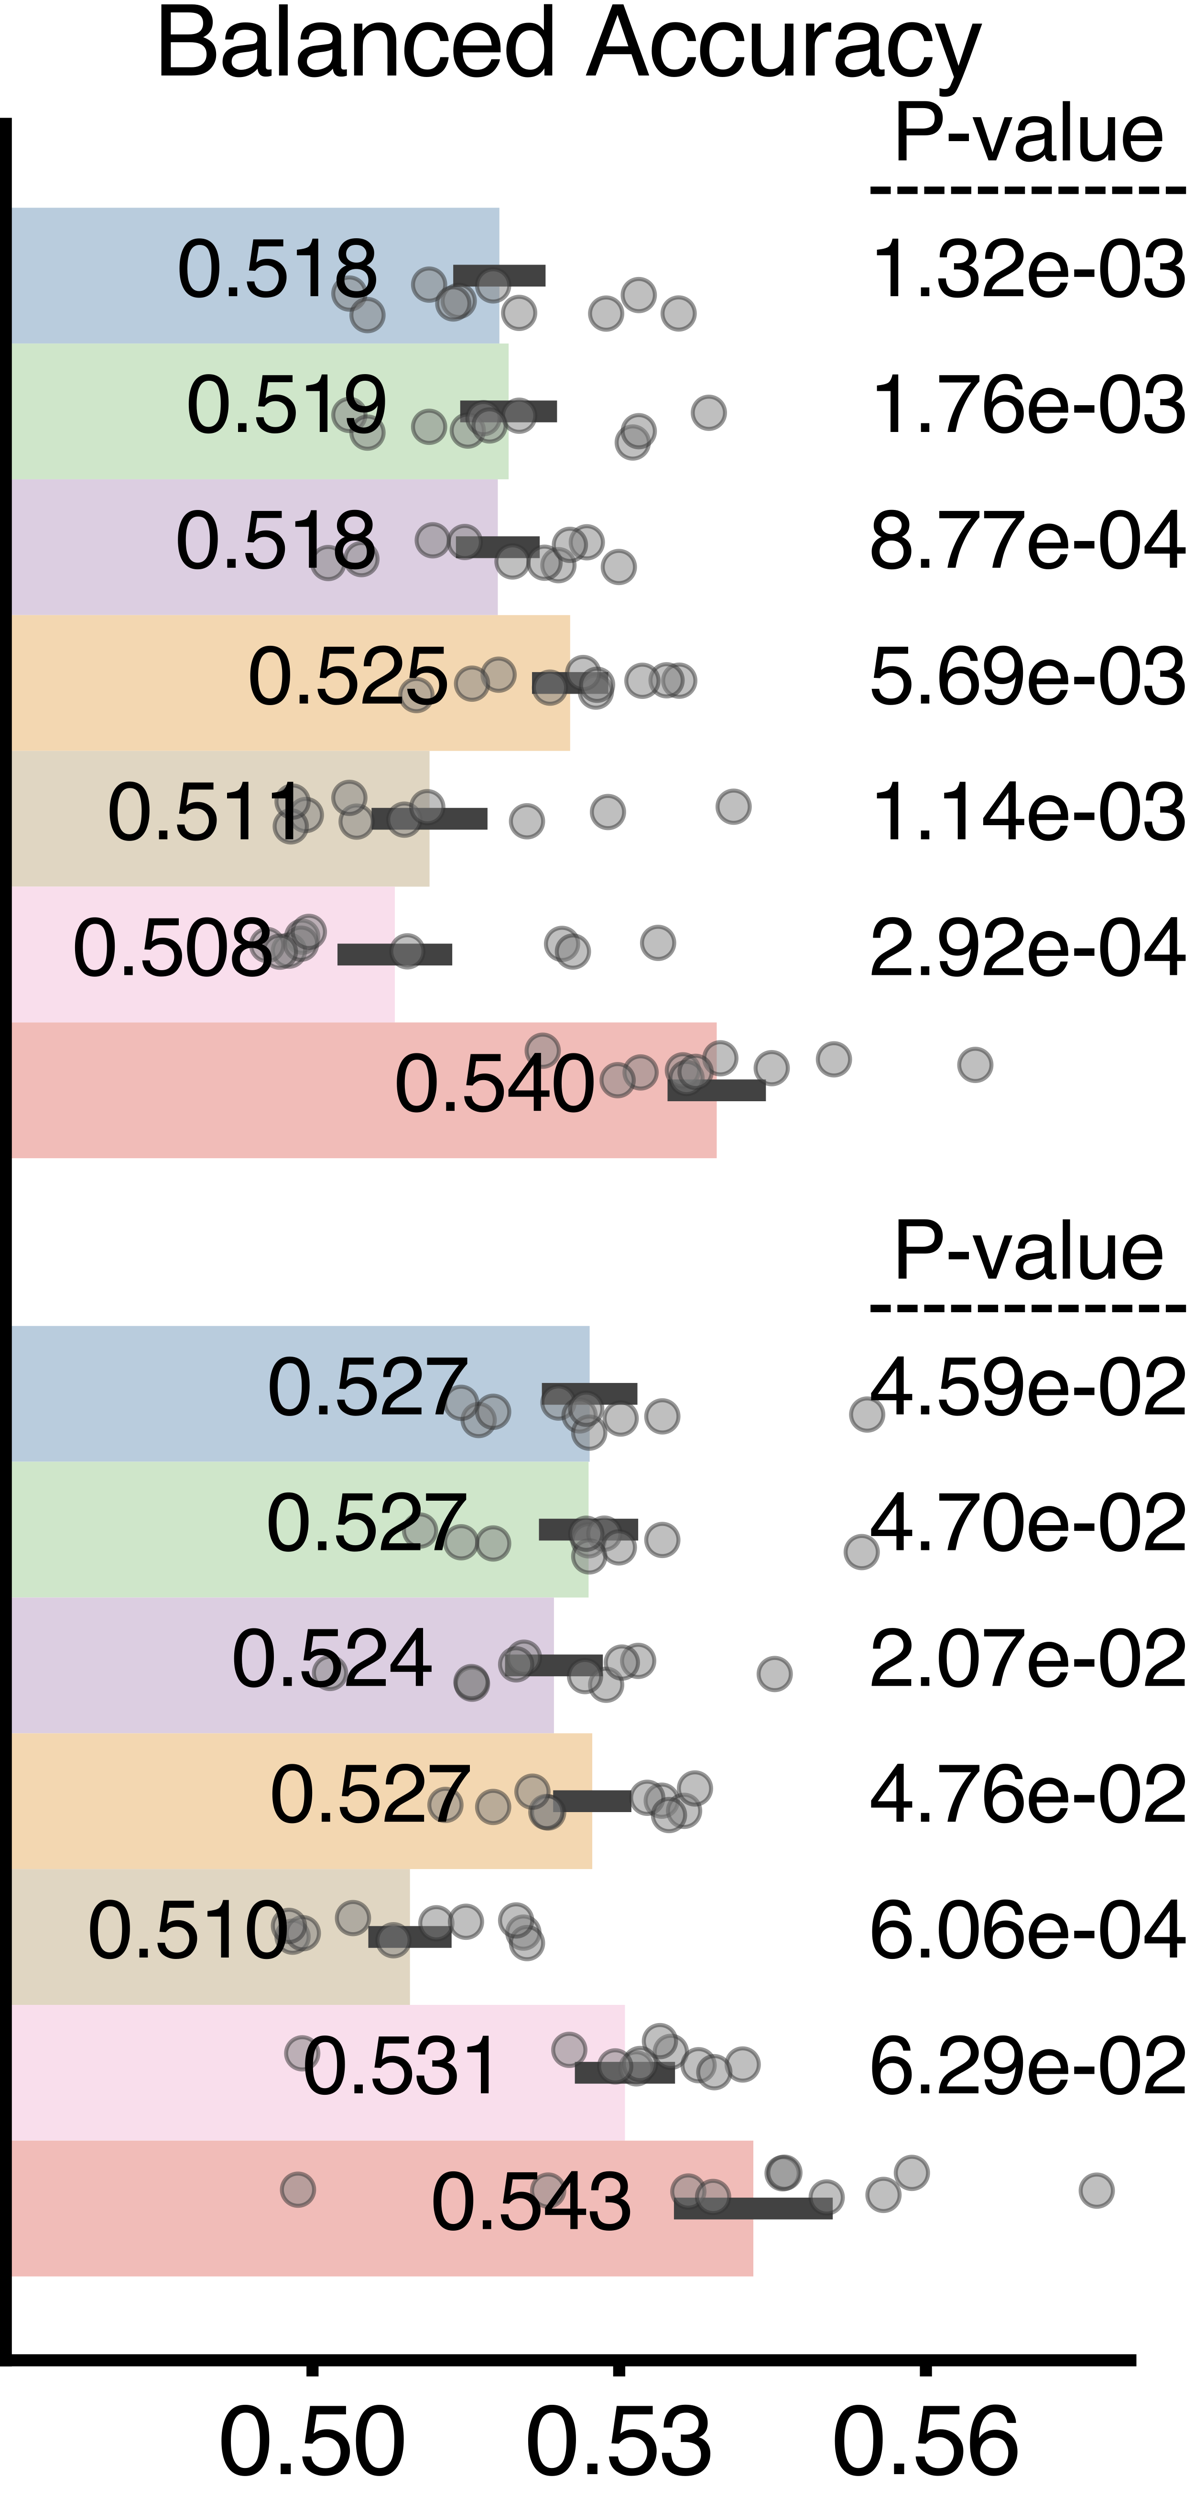 <?xml version="1.0" encoding="utf-8" standalone="no"?>
<!DOCTYPE svg PUBLIC "-//W3C//DTD SVG 1.1//EN"
  "http://www.w3.org/Graphics/SVG/1.1/DTD/svg11.dtd">
<svg xmlns:xlink="http://www.w3.org/1999/xlink" width="148.236pt" height="309.886pt" viewBox="0 0 148.236 309.886" xmlns="http://www.w3.org/2000/svg" version="1.1">
 <defs>
  <style type="text/css">*{stroke-linejoin: round; stroke-linecap: butt}</style>
 </defs>
 <g id="figure_1">
  <g id="patch_1">
   <path d="M 0 309.886 
L 148.236 309.886 
L 148.236 0 
L 0 0 
z
" style="fill: #ffffff"/>
  </g>
  <g id="axes_1">
   <g id="patch_2">
    <path d="M 0.72 292.556 
L 140.22 292.556 
L 140.22 15.356 
L 0.72 15.356 
L 0.72 292.556 
z
" style="fill: none"/>
   </g>
   <g id="patch_3">
    <path d="M -595.325 25.751 
L 61.948 25.751 
L 61.948 42.581 
L -595.325 42.581 
z
" clip-path="url(#pbfdfdf1092)" style="fill: #b9ccdd"/>
   </g>
   <g id="patch_4">
    <path d="M -595.325 164.351 
L 73.146 164.351 
L 73.146 181.181 
L -595.325 181.181 
z
" clip-path="url(#pbfdfdf1092)" style="fill: #b9ccdd"/>
   </g>
   <g id="patch_5">
    <path d="M -595.325 42.581 
L 63.095 42.581 
L 63.095 59.411 
L -595.325 59.411 
z
" clip-path="url(#pbfdfdf1092)" style="fill: #cfe6ca"/>
   </g>
   <g id="patch_6">
    <path d="M -595.325 181.181 
L 73.011 181.181 
L 73.011 198.011 
L -595.325 198.011 
z
" clip-path="url(#pbfdfdf1092)" style="fill: #cfe6ca"/>
   </g>
   <g id="patch_7">
    <path d="M -595.325 59.411 
L 61.753 59.411 
L 61.753 76.241 
L -595.325 76.241 
z
" clip-path="url(#pbfdfdf1092)" style="fill: #dccee1"/>
   </g>
   <g id="patch_8">
    <path d="M -595.325 198.011 
L 68.716 198.011 
L 68.716 214.841 
L -595.325 214.841 
z
" clip-path="url(#pbfdfdf1092)" style="fill: #dccee1"/>
   </g>
   <g id="patch_9">
    <path d="M -595.325 76.241 
L 70.725 76.241 
L 70.725 93.071 
L -595.325 93.071 
z
" clip-path="url(#pbfdfdf1092)" style="fill: #f3d7b1"/>
   </g>
   <g id="patch_10">
    <path d="M -595.325 214.841 
L 73.468 214.841 
L 73.468 231.671 
L -595.325 231.671 
z
" clip-path="url(#pbfdfdf1092)" style="fill: #f3d7b1"/>
   </g>
   <g id="patch_11">
    <path d="M -595.325 93.071 
L 53.284 93.071 
L 53.284 109.901 
L -595.325 109.901 
z
" clip-path="url(#pbfdfdf1092)" style="fill: #e0d6c2"/>
   </g>
   <g id="patch_12">
    <path d="M -595.325 231.671 
L 50.855 231.671 
L 50.855 248.501 
L -595.325 248.501 
z
" clip-path="url(#pbfdfdf1092)" style="fill: #e0d6c2"/>
   </g>
   <g id="patch_13">
    <path d="M -595.325 109.901 
L 48.981 109.901 
L 48.981 126.731 
L -595.325 126.731 
z
" clip-path="url(#pbfdfdf1092)" style="fill: #f9deec"/>
   </g>
   <g id="patch_14">
    <path d="M -595.325 248.501 
L 77.523 248.501 
L 77.523 265.331 
L -595.325 265.331 
z
" clip-path="url(#pbfdfdf1092)" style="fill: #f9deec"/>
   </g>
   <g id="patch_15">
    <path d="M -595.325 126.731 
L 88.908 126.731 
L 88.908 143.561 
L -595.325 143.561 
z
" clip-path="url(#pbfdfdf1092)" style="fill: #f1bcb8"/>
   </g>
   <g id="patch_16">
    <path d="M -595.325 265.331 
L 93.45 265.331 
L 93.45 282.161 
L -595.325 282.161 
z
" clip-path="url(#pbfdfdf1092)" style="fill: #f1bcb8"/>
   </g>
   <g id="PathCollection_1"/>
   <g id="PathCollection_2"/>
   <g id="PathCollection_3"/>
   <g id="PathCollection_4"/>
   <g id="PathCollection_5"/>
   <g id="PathCollection_6"/>
   <g id="PathCollection_7"/>
   <g id="matplotlib.axis_1">
    <g id="xtick_1">
     <g id="line2d_1">
      <defs>
       <path id="m47a1e1f494" d="M 0 0 
L 0 2 
" style="stroke: #000000; stroke-width: 1.5"/>
      </defs>
      <g>
       <use xlink:href="#m47a1e1f494" x="38.765" y="292.556" style="stroke: #000000; stroke-width: 1.5"/>
      </g>
     </g>
     <g id="text_1">
      <!-- 0.50 -->
      <g transform="translate(27.089 306.664)scale(0.12 -0.12)">
       <defs>
        <path id="Helvetica-30" d="M 1731 4475 
Q 2600 4475 2988 3759 
Q 3288 3206 3288 2244 
Q 3288 1331 3016 734 
Q 2622 -122 1728 -122 
Q 922 -122 528 578 
Q 200 1163 200 2147 
Q 200 2909 397 3456 
Q 766 4475 1731 4475 
z
M 1725 391 
Q 2163 391 2422 778 
Q 2681 1166 2681 2222 
Q 2681 2984 2493 3476 
Q 2306 3969 1766 3969 
Q 1269 3969 1039 3501 
Q 809 3034 809 2125 
Q 809 1441 956 1025 
Q 1181 391 1725 391 
z
" transform="scale(0.016)"/>
        <path id="Helvetica-2e" d="M 547 681 
L 1200 681 
L 1200 0 
L 547 0 
L 547 681 
z
" transform="scale(0.016)"/>
        <path id="Helvetica-35" d="M 791 1141 
Q 847 659 1238 475 
Q 1438 381 1700 381 
Q 2200 381 2440 700 
Q 2681 1019 2681 1406 
Q 2681 1875 2395 2131 
Q 2109 2388 1709 2388 
Q 1419 2388 1211 2275 
Q 1003 2163 856 1963 
L 369 1991 
L 709 4400 
L 3034 4400 
L 3034 3856 
L 1131 3856 
L 941 2613 
Q 1097 2731 1238 2791 
Q 1488 2894 1816 2894 
Q 2431 2894 2859 2497 
Q 3288 2100 3288 1491 
Q 3288 856 2895 371 
Q 2503 -113 1644 -113 
Q 1097 -113 676 195 
Q 256 503 206 1141 
L 791 1141 
z
" transform="scale(0.016)"/>
       </defs>
       <use xlink:href="#Helvetica-30"/>
       <use xlink:href="#Helvetica-2e" x="55.615"/>
       <use xlink:href="#Helvetica-35" x="83.398"/>
       <use xlink:href="#Helvetica-30" x="139.014"/>
      </g>
     </g>
    </g>
    <g id="xtick_2">
     <g id="line2d_2">
      <g>
       <use xlink:href="#m47a1e1f494" x="76.811" y="292.556" style="stroke: #000000; stroke-width: 1.5"/>
      </g>
     </g>
     <g id="text_2">
      <!-- 0.53 -->
      <g transform="translate(65.134 306.664)scale(0.12 -0.12)">
       <defs>
        <path id="Helvetica-33" d="M 1663 -122 
Q 869 -122 511 314 
Q 153 750 153 1375 
L 741 1375 
Q 778 941 903 744 
Q 1122 391 1694 391 
Q 2138 391 2406 628 
Q 2675 866 2675 1241 
Q 2675 1703 2392 1887 
Q 2109 2072 1606 2072 
Q 1550 2072 1492 2070 
Q 1434 2069 1375 2066 
L 1375 2563 
Q 1463 2553 1522 2550 
Q 1581 2547 1650 2547 
Q 1966 2547 2169 2647 
Q 2525 2822 2525 3272 
Q 2525 3606 2287 3787 
Q 2050 3969 1734 3969 
Q 1172 3969 956 3594 
Q 838 3388 822 3006 
L 266 3006 
Q 266 3506 466 3856 
Q 809 4481 1675 4481 
Q 2359 4481 2734 4176 
Q 3109 3872 3109 3294 
Q 3109 2881 2888 2625 
Q 2750 2466 2531 2375 
Q 2884 2278 3082 2001 
Q 3281 1725 3281 1325 
Q 3281 684 2859 281 
Q 2438 -122 1663 -122 
z
" transform="scale(0.016)"/>
       </defs>
       <use xlink:href="#Helvetica-30"/>
       <use xlink:href="#Helvetica-2e" x="55.615"/>
       <use xlink:href="#Helvetica-35" x="83.398"/>
       <use xlink:href="#Helvetica-33" x="139.014"/>
      </g>
     </g>
    </g>
    <g id="xtick_3">
     <g id="line2d_3">
      <g>
       <use xlink:href="#m47a1e1f494" x="114.856" y="292.556" style="stroke: #000000; stroke-width: 1.5"/>
      </g>
     </g>
     <g id="text_3">
      <!-- 0.56 -->
      <g transform="translate(103.18 306.664)scale(0.12 -0.12)">
       <defs>
        <path id="Helvetica-36" d="M 1872 4494 
Q 2622 4494 2917 4105 
Q 3213 3716 3213 3303 
L 2656 3303 
Q 2606 3569 2497 3719 
Q 2294 4000 1881 4000 
Q 1409 4000 1131 3564 
Q 853 3128 822 2316 
Q 1016 2600 1309 2741 
Q 1578 2866 1909 2866 
Q 2472 2866 2890 2506 
Q 3309 2147 3309 1434 
Q 3309 825 2912 354 
Q 2516 -116 1781 -116 
Q 1153 -116 697 361 
Q 241 838 241 1966 
Q 241 2800 444 3381 
Q 834 4494 1872 4494 
z
M 1831 384 
Q 2275 384 2495 682 
Q 2716 981 2716 1388 
Q 2716 1731 2519 2042 
Q 2322 2353 1803 2353 
Q 1441 2353 1167 2112 
Q 894 1872 894 1388 
Q 894 963 1142 673 
Q 1391 384 1831 384 
z
" transform="scale(0.016)"/>
       </defs>
       <use xlink:href="#Helvetica-30"/>
       <use xlink:href="#Helvetica-2e" x="55.615"/>
       <use xlink:href="#Helvetica-35" x="83.398"/>
       <use xlink:href="#Helvetica-36" x="139.014"/>
      </g>
     </g>
    </g>
   </g>
   <g id="matplotlib.axis_2">
    <g id="ytick_1"/>
    <g id="ytick_2"/>
   </g>
   <g id="line2d_4">
    <path d="M 57.572 34.166 
L 66.324 34.166 
" clip-path="url(#pbfdfdf1092)" style="fill: none; stroke: #424242; stroke-width: 2.7; stroke-linecap: square"/>
   </g>
   <g id="line2d_5">
    <path d="M 68.569 172.766 
L 77.722 172.766 
" clip-path="url(#pbfdfdf1092)" style="fill: none; stroke: #424242; stroke-width: 2.7; stroke-linecap: square"/>
   </g>
   <g id="line2d_6">
    <path d="M 58.438 50.996 
L 67.751 50.996 
" clip-path="url(#pbfdfdf1092)" style="fill: none; stroke: #424242; stroke-width: 2.7; stroke-linecap: square"/>
   </g>
   <g id="line2d_7">
    <path d="M 68.207 189.596 
L 77.815 189.596 
" clip-path="url(#pbfdfdf1092)" style="fill: none; stroke: #424242; stroke-width: 2.7; stroke-linecap: square"/>
   </g>
   <g id="line2d_8">
    <path d="M 57.907 67.826 
L 65.599 67.826 
" clip-path="url(#pbfdfdf1092)" style="fill: none; stroke: #424242; stroke-width: 2.7; stroke-linecap: square"/>
   </g>
   <g id="line2d_9">
    <path d="M 63.999 206.426 
L 73.433 206.426 
" clip-path="url(#pbfdfdf1092)" style="fill: none; stroke: #424242; stroke-width: 2.7; stroke-linecap: square"/>
   </g>
   <g id="line2d_10">
    <path d="M 67.346 84.656 
L 74.104 84.656 
" clip-path="url(#pbfdfdf1092)" style="fill: none; stroke: #424242; stroke-width: 2.7; stroke-linecap: square"/>
   </g>
   <g id="line2d_11">
    <path d="M 69.966 223.256 
L 76.97 223.256 
" clip-path="url(#pbfdfdf1092)" style="fill: none; stroke: #424242; stroke-width: 2.7; stroke-linecap: square"/>
   </g>
   <g id="line2d_12">
    <path d="M 47.443 101.486 
L 59.124 101.486 
" clip-path="url(#pbfdfdf1092)" style="fill: none; stroke: #424242; stroke-width: 2.7; stroke-linecap: square"/>
   </g>
   <g id="line2d_13">
    <path d="M 47.041 240.086 
L 54.669 240.086 
" clip-path="url(#pbfdfdf1092)" style="fill: none; stroke: #424242; stroke-width: 2.7; stroke-linecap: square"/>
   </g>
   <g id="line2d_14">
    <path d="M 43.213 118.316 
L 54.75 118.316 
" clip-path="url(#pbfdfdf1092)" style="fill: none; stroke: #424242; stroke-width: 2.7; stroke-linecap: square"/>
   </g>
   <g id="line2d_15">
    <path d="M 72.66 256.916 
L 82.386 256.916 
" clip-path="url(#pbfdfdf1092)" style="fill: none; stroke: #424242; stroke-width: 2.7; stroke-linecap: square"/>
   </g>
   <g id="line2d_16">
    <path d="M 84.156 135.146 
L 93.66 135.146 
" clip-path="url(#pbfdfdf1092)" style="fill: none; stroke: #424242; stroke-width: 2.7; stroke-linecap: square"/>
   </g>
   <g id="line2d_17">
    <path d="M 84.951 273.746 
L 101.949 273.746 
" clip-path="url(#pbfdfdf1092)" style="fill: none; stroke: #424242; stroke-width: 2.7; stroke-linecap: square"/>
   </g>
   <g id="patch_17">
    <path d="M 0.72 292.556 
L 0.72 15.356 
" style="fill: none; stroke: #000000; stroke-width: 1.5; stroke-linejoin: miter; stroke-linecap: square"/>
   </g>
   <g id="patch_18">
    <path d="M 0.72 292.556 
L 140.22 292.556 
" style="fill: none; stroke: #000000; stroke-width: 1.5; stroke-linejoin: miter; stroke-linecap: square"/>
   </g>
   <g id="PathCollection_8">
    <defs>
     <path id="C0_0_99936579c9" d="M 0 2 
C 0.53 2 1.039 1.789 1.414 1.414 
C 1.789 1.039 2 0.53 2 -0 
C 2 -0.53 1.789 -1.039 1.414 -1.414 
C 1.039 -1.789 0.53 -2 0 -2 
C -0.53 -2 -1.039 -1.789 -1.414 -1.414 
C -1.789 -1.039 -2 -0.53 -2 0 
C -2 0.53 -1.789 1.039 -1.414 1.414 
C -1.039 1.789 -0.53 2 0 2 
z
"/>
    </defs>
    <g clip-path="url(#pbfdfdf1092)">
     <use xlink:href="#C0_0_99936579c9" x="75.192" y="38.869" style="fill: #808080; fill-opacity: 0.5; stroke: #333333; stroke-opacity: 0.5; stroke-width: 0.5"/>
    </g>
    <g clip-path="url(#pbfdfdf1092)">
     <use xlink:href="#C0_0_99936579c9" x="43.338" y="36.386" style="fill: #808080; fill-opacity: 0.5; stroke: #333333; stroke-opacity: 0.5; stroke-width: 0.5"/>
    </g>
    <g clip-path="url(#pbfdfdf1092)">
     <use xlink:href="#C0_0_99936579c9" x="84.186" y="38.856" style="fill: #808080; fill-opacity: 0.5; stroke: #333333; stroke-opacity: 0.5; stroke-width: 0.5"/>
    </g>
    <g clip-path="url(#pbfdfdf1092)">
     <use xlink:href="#C0_0_99936579c9" x="79.239" y="36.573" style="fill: #808080; fill-opacity: 0.5; stroke: #333333; stroke-opacity: 0.5; stroke-width: 0.5"/>
    </g>
    <g clip-path="url(#pbfdfdf1092)">
     <use xlink:href="#C0_0_99936579c9" x="56.904" y="37.297" style="fill: #808080; fill-opacity: 0.5; stroke: #333333; stroke-opacity: 0.5; stroke-width: 0.5"/>
    </g>
    <g clip-path="url(#pbfdfdf1092)">
     <use xlink:href="#C0_0_99936579c9" x="64.399" y="38.784" style="fill: #808080; fill-opacity: 0.5; stroke: #333333; stroke-opacity: 0.5; stroke-width: 0.5"/>
    </g>
    <g clip-path="url(#pbfdfdf1092)">
     <use xlink:href="#C0_0_99936579c9" x="53.231" y="35.278" style="fill: #808080; fill-opacity: 0.5; stroke: #333333; stroke-opacity: 0.5; stroke-width: 0.5"/>
    </g>
    <g clip-path="url(#pbfdfdf1092)">
     <use xlink:href="#C0_0_99936579c9" x="56.229" y="37.614" style="fill: #808080; fill-opacity: 0.5; stroke: #333333; stroke-opacity: 0.5; stroke-width: 0.5"/>
    </g>
    <g clip-path="url(#pbfdfdf1092)">
     <use xlink:href="#C0_0_99936579c9" x="45.586" y="39.059" style="fill: #808080; fill-opacity: 0.5; stroke: #333333; stroke-opacity: 0.5; stroke-width: 0.5"/>
    </g>
    <g clip-path="url(#pbfdfdf1092)">
     <use xlink:href="#C0_0_99936579c9" x="61.176" y="35.375" style="fill: #808080; fill-opacity: 0.5; stroke: #333333; stroke-opacity: 0.5; stroke-width: 0.5"/>
    </g>
   </g>
   <g id="PathCollection_9">
    <defs>
     <path id="C1_0_fd4d3a7c02" d="M 0 2 
C 0.53 2 1.039 1.789 1.414 1.414 
C 1.789 1.039 2 0.53 2 -0 
C 2 -0.53 1.789 -1.039 1.414 -1.414 
C 1.039 -1.789 0.53 -2 0 -2 
C -0.53 -2 -1.039 -1.789 -1.414 -1.414 
C -1.789 -1.039 -2 -0.53 -2 0 
C -2 0.53 -1.789 1.039 -1.414 1.414 
C -1.039 1.789 -0.53 2 0 2 
z
"/>
    </defs>
    <g clip-path="url(#pbfdfdf1092)">
     <use xlink:href="#C1_0_fd4d3a7c02" x="78.49" y="54.848" style="fill: #808080; fill-opacity: 0.5; stroke: #333333; stroke-opacity: 0.5; stroke-width: 0.5"/>
    </g>
    <g clip-path="url(#pbfdfdf1092)">
     <use xlink:href="#C1_0_fd4d3a7c02" x="43.338" y="51.43" style="fill: #808080; fill-opacity: 0.5; stroke: #333333; stroke-opacity: 0.5; stroke-width: 0.5"/>
    </g>
    <g clip-path="url(#pbfdfdf1092)">
     <use xlink:href="#C1_0_fd4d3a7c02" x="87.934" y="51.165" style="fill: #808080; fill-opacity: 0.5; stroke: #333333; stroke-opacity: 0.5; stroke-width: 0.5"/>
    </g>
    <g clip-path="url(#pbfdfdf1092)">
     <use xlink:href="#C1_0_fd4d3a7c02" x="79.239" y="53.447" style="fill: #808080; fill-opacity: 0.5; stroke: #333333; stroke-opacity: 0.5; stroke-width: 0.5"/>
    </g>
    <g clip-path="url(#pbfdfdf1092)">
     <use xlink:href="#C1_0_fd4d3a7c02" x="58.028" y="53.369" style="fill: #808080; fill-opacity: 0.5; stroke: #333333; stroke-opacity: 0.5; stroke-width: 0.5"/>
    </g>
    <g clip-path="url(#pbfdfdf1092)">
     <use xlink:href="#C1_0_fd4d3a7c02" x="64.399" y="51.527" style="fill: #808080; fill-opacity: 0.5; stroke: #333333; stroke-opacity: 0.5; stroke-width: 0.5"/>
    </g>
    <g clip-path="url(#pbfdfdf1092)">
     <use xlink:href="#C1_0_fd4d3a7c02" x="53.231" y="52.902" style="fill: #808080; fill-opacity: 0.5; stroke: #333333; stroke-opacity: 0.5; stroke-width: 0.5"/>
    </g>
    <g clip-path="url(#pbfdfdf1092)">
     <use xlink:href="#C1_0_fd4d3a7c02" x="59.977" y="51.829" style="fill: #808080; fill-opacity: 0.5; stroke: #333333; stroke-opacity: 0.5; stroke-width: 0.5"/>
    </g>
    <g clip-path="url(#pbfdfdf1092)">
     <use xlink:href="#C1_0_fd4d3a7c02" x="45.586" y="53.622" style="fill: #808080; fill-opacity: 0.5; stroke: #333333; stroke-opacity: 0.5; stroke-width: 0.5"/>
    </g>
    <g clip-path="url(#pbfdfdf1092)">
     <use xlink:href="#C1_0_fd4d3a7c02" x="60.726" y="52.734" style="fill: #808080; fill-opacity: 0.5; stroke: #333333; stroke-opacity: 0.5; stroke-width: 0.5"/>
    </g>
   </g>
   <g id="PathCollection_10">
    <defs>
     <path id="C2_0_32a323ae1a" d="M 0 2 
C 0.53 2 1.039 1.789 1.414 1.414 
C 1.789 1.039 2 0.53 2 -0 
C 2 -0.53 1.789 -1.039 1.414 -1.414 
C 1.039 -1.789 0.53 -2 0 -2 
C -0.53 -2 -1.039 -1.789 -1.414 -1.414 
C -1.789 -1.039 -2 -0.53 -2 0 
C -2 0.53 -1.789 1.039 -1.414 1.414 
C -1.039 1.789 -0.53 2 0 2 
z
"/>
    </defs>
    <g clip-path="url(#pbfdfdf1092)">
     <use xlink:href="#C2_0_32a323ae1a" x="63.574" y="69.595" style="fill: #808080; fill-opacity: 0.5; stroke: #333333; stroke-opacity: 0.5; stroke-width: 0.5"/>
    </g>
    <g clip-path="url(#pbfdfdf1092)">
     <use xlink:href="#C2_0_32a323ae1a" x="69.271" y="70.055" style="fill: #808080; fill-opacity: 0.5; stroke: #333333; stroke-opacity: 0.5; stroke-width: 0.5"/>
    </g>
    <g clip-path="url(#pbfdfdf1092)">
     <use xlink:href="#C2_0_32a323ae1a" x="72.794" y="67.216" style="fill: #808080; fill-opacity: 0.5; stroke: #333333; stroke-opacity: 0.5; stroke-width: 0.5"/>
    </g>
    <g clip-path="url(#pbfdfdf1092)">
     <use xlink:href="#C2_0_32a323ae1a" x="67.547" y="69.75" style="fill: #808080; fill-opacity: 0.5; stroke: #333333; stroke-opacity: 0.5; stroke-width: 0.5"/>
    </g>
    <g clip-path="url(#pbfdfdf1092)">
     <use xlink:href="#C2_0_32a323ae1a" x="57.653" y="67.182" style="fill: #808080; fill-opacity: 0.5; stroke: #333333; stroke-opacity: 0.5; stroke-width: 0.5"/>
    </g>
    <g clip-path="url(#pbfdfdf1092)">
     <use xlink:href="#C2_0_32a323ae1a" x="44.837" y="69.302" style="fill: #808080; fill-opacity: 0.5; stroke: #333333; stroke-opacity: 0.5; stroke-width: 0.5"/>
    </g>
    <g clip-path="url(#pbfdfdf1092)">
     <use xlink:href="#C2_0_32a323ae1a" x="40.714" y="69.787" style="fill: #808080; fill-opacity: 0.5; stroke: #333333; stroke-opacity: 0.5; stroke-width: 0.5"/>
    </g>
    <g clip-path="url(#pbfdfdf1092)">
     <use xlink:href="#C2_0_32a323ae1a" x="53.681" y="66.97" style="fill: #808080; fill-opacity: 0.5; stroke: #333333; stroke-opacity: 0.5; stroke-width: 0.5"/>
    </g>
    <g clip-path="url(#pbfdfdf1092)">
     <use xlink:href="#C2_0_32a323ae1a" x="76.766" y="70.279" style="fill: #808080; fill-opacity: 0.5; stroke: #333333; stroke-opacity: 0.5; stroke-width: 0.5"/>
    </g>
    <g clip-path="url(#pbfdfdf1092)">
     <use xlink:href="#C2_0_32a323ae1a" x="70.695" y="67.533" style="fill: #808080; fill-opacity: 0.5; stroke: #333333; stroke-opacity: 0.5; stroke-width: 0.5"/>
    </g>
   </g>
   <g id="PathCollection_11">
    <defs>
     <path id="C3_0_bd370bf6fc" d="M 0 2 
C 0.53 2 1.039 1.789 1.414 1.414 
C 1.789 1.039 2 0.53 2 -0 
C 2 -0.53 1.789 -1.039 1.414 -1.414 
C 1.039 -1.789 0.53 -2 0 -2 
C -0.53 -2 -1.039 -1.789 -1.414 -1.414 
C -1.789 -1.039 -2 -0.53 -2 0 
C -2 0.53 -1.789 1.039 -1.414 1.414 
C -1.039 1.789 -0.53 2 0 2 
z
"/>
    </defs>
    <g clip-path="url(#pbfdfdf1092)">
     <use xlink:href="#C3_0_bd370bf6fc" x="84.261" y="84.369" style="fill: #808080; fill-opacity: 0.5; stroke: #333333; stroke-opacity: 0.5; stroke-width: 0.5"/>
    </g>
    <g clip-path="url(#pbfdfdf1092)">
     <use xlink:href="#C3_0_bd370bf6fc" x="73.918" y="85.723" style="fill: #808080; fill-opacity: 0.5; stroke: #333333; stroke-opacity: 0.5; stroke-width: 0.5"/>
    </g>
    <g clip-path="url(#pbfdfdf1092)">
     <use xlink:href="#C3_0_bd370bf6fc" x="82.687" y="84.322" style="fill: #808080; fill-opacity: 0.5; stroke: #333333; stroke-opacity: 0.5; stroke-width: 0.5"/>
    </g>
    <g clip-path="url(#pbfdfdf1092)">
     <use xlink:href="#C3_0_bd370bf6fc" x="79.689" y="84.382" style="fill: #808080; fill-opacity: 0.5; stroke: #333333; stroke-opacity: 0.5; stroke-width: 0.5"/>
    </g>
    <g clip-path="url(#pbfdfdf1092)">
     <use xlink:href="#C3_0_bd370bf6fc" x="51.657" y="86.154" style="fill: #808080; fill-opacity: 0.5; stroke: #333333; stroke-opacity: 0.5; stroke-width: 0.5"/>
    </g>
    <g clip-path="url(#pbfdfdf1092)">
     <use xlink:href="#C3_0_bd370bf6fc" x="72.344" y="83.42" style="fill: #808080; fill-opacity: 0.5; stroke: #333333; stroke-opacity: 0.5; stroke-width: 0.5"/>
    </g>
    <g clip-path="url(#pbfdfdf1092)">
     <use xlink:href="#C3_0_bd370bf6fc" x="61.851" y="83.627" style="fill: #808080; fill-opacity: 0.5; stroke: #333333; stroke-opacity: 0.5; stroke-width: 0.5"/>
    </g>
    <g clip-path="url(#pbfdfdf1092)">
     <use xlink:href="#C3_0_bd370bf6fc" x="74.068" y="84.877" style="fill: #808080; fill-opacity: 0.5; stroke: #333333; stroke-opacity: 0.5; stroke-width: 0.5"/>
    </g>
    <g clip-path="url(#pbfdfdf1092)">
     <use xlink:href="#C3_0_bd370bf6fc" x="58.553" y="84.74" style="fill: #808080; fill-opacity: 0.5; stroke: #333333; stroke-opacity: 0.5; stroke-width: 0.5"/>
    </g>
    <g clip-path="url(#pbfdfdf1092)">
     <use xlink:href="#C3_0_bd370bf6fc" x="68.221" y="85.234" style="fill: #808080; fill-opacity: 0.5; stroke: #333333; stroke-opacity: 0.5; stroke-width: 0.5"/>
    </g>
   </g>
   <g id="PathCollection_12">
    <defs>
     <path id="C4_0_4b8d23ef27" d="M 0 2 
C 0.53 2 1.039 1.789 1.414 1.414 
C 1.789 1.039 2 0.53 2 -0 
C 2 -0.53 1.789 -1.039 1.414 -1.414 
C 1.039 -1.789 0.53 -2 0 -2 
C -0.53 -2 -1.039 -1.789 -1.414 -1.414 
C -1.789 -1.039 -2 -0.53 -2 0 
C -2 0.53 -1.789 1.039 -1.414 1.414 
C -1.039 1.789 -0.53 2 0 2 
z
"/>
    </defs>
    <g clip-path="url(#pbfdfdf1092)">
     <use xlink:href="#C4_0_4b8d23ef27" x="65.373" y="101.798" style="fill: #808080; fill-opacity: 0.5; stroke: #333333; stroke-opacity: 0.5; stroke-width: 0.5"/>
    </g>
    <g clip-path="url(#pbfdfdf1092)">
     <use xlink:href="#C4_0_4b8d23ef27" x="91.007" y="99.991" style="fill: #808080; fill-opacity: 0.5; stroke: #333333; stroke-opacity: 0.5; stroke-width: 0.5"/>
    </g>
    <g clip-path="url(#pbfdfdf1092)">
     <use xlink:href="#C4_0_4b8d23ef27" x="37.941" y="101.02" style="fill: #808080; fill-opacity: 0.5; stroke: #333333; stroke-opacity: 0.5; stroke-width: 0.5"/>
    </g>
    <g clip-path="url(#pbfdfdf1092)">
     <use xlink:href="#C4_0_4b8d23ef27" x="50.158" y="101.596" style="fill: #808080; fill-opacity: 0.5; stroke: #333333; stroke-opacity: 0.5; stroke-width: 0.5"/>
    </g>
    <g clip-path="url(#pbfdfdf1092)">
     <use xlink:href="#C4_0_4b8d23ef27" x="36.067" y="102.428" style="fill: #808080; fill-opacity: 0.5; stroke: #333333; stroke-opacity: 0.5; stroke-width: 0.5"/>
    </g>
    <g clip-path="url(#pbfdfdf1092)">
     <use xlink:href="#C4_0_4b8d23ef27" x="53.006" y="100.053" style="fill: #808080; fill-opacity: 0.5; stroke: #333333; stroke-opacity: 0.5; stroke-width: 0.5"/>
    </g>
    <g clip-path="url(#pbfdfdf1092)">
     <use xlink:href="#C4_0_4b8d23ef27" x="44.237" y="101.838" style="fill: #808080; fill-opacity: 0.5; stroke: #333333; stroke-opacity: 0.5; stroke-width: 0.5"/>
    </g>
    <g clip-path="url(#pbfdfdf1092)">
     <use xlink:href="#C4_0_4b8d23ef27" x="43.338" y="98.892" style="fill: #808080; fill-opacity: 0.5; stroke: #333333; stroke-opacity: 0.5; stroke-width: 0.5"/>
    </g>
    <g clip-path="url(#pbfdfdf1092)">
     <use xlink:href="#C4_0_4b8d23ef27" x="36.292" y="99.358" style="fill: #808080; fill-opacity: 0.5; stroke: #333333; stroke-opacity: 0.5; stroke-width: 0.5"/>
    </g>
    <g clip-path="url(#pbfdfdf1092)">
     <use xlink:href="#C4_0_4b8d23ef27" x="75.417" y="100.651" style="fill: #808080; fill-opacity: 0.5; stroke: #333333; stroke-opacity: 0.5; stroke-width: 0.5"/>
    </g>
   </g>
   <g id="PathCollection_13">
    <defs>
     <path id="C5_0_d28c019ba6" d="M 0 2 
C 0.53 2 1.039 1.789 1.414 1.414 
C 1.789 1.039 2 0.53 2 -0 
C 2 -0.53 1.789 -1.039 1.414 -1.414 
C 1.039 -1.789 0.53 -2 0 -2 
C -0.53 -2 -1.039 -1.789 -1.414 -1.414 
C -1.789 -1.039 -2 -0.53 -2 0 
C -2 0.53 -1.789 1.039 -1.414 1.414 
C -1.039 1.789 -0.53 2 0 2 
z
"/>
    </defs>
    <g clip-path="url(#pbfdfdf1092)">
     <use xlink:href="#C5_0_d28c019ba6" x="37.491" y="116.104" style="fill: #808080; fill-opacity: 0.5; stroke: #333333; stroke-opacity: 0.5; stroke-width: 0.5"/>
    </g>
    <g clip-path="url(#pbfdfdf1092)">
     <use xlink:href="#C5_0_d28c019ba6" x="69.72" y="116.995" style="fill: #808080; fill-opacity: 0.5; stroke: #333333; stroke-opacity: 0.5; stroke-width: 0.5"/>
    </g>
    <g clip-path="url(#pbfdfdf1092)">
     <use xlink:href="#C5_0_d28c019ba6" x="35.842" y="117.833" style="fill: #808080; fill-opacity: 0.5; stroke: #333333; stroke-opacity: 0.5; stroke-width: 0.5"/>
    </g>
    <g clip-path="url(#pbfdfdf1092)">
     <use xlink:href="#C5_0_d28c019ba6" x="37.341" y="116.969" style="fill: #808080; fill-opacity: 0.5; stroke: #333333; stroke-opacity: 0.5; stroke-width: 0.5"/>
    </g>
    <g clip-path="url(#pbfdfdf1092)">
     <use xlink:href="#C5_0_d28c019ba6" x="71.07" y="117.946" style="fill: #808080; fill-opacity: 0.5; stroke: #333333; stroke-opacity: 0.5; stroke-width: 0.5"/>
    </g>
    <g clip-path="url(#pbfdfdf1092)">
     <use xlink:href="#C5_0_d28c019ba6" x="33.144" y="117.138" style="fill: #808080; fill-opacity: 0.5; stroke: #333333; stroke-opacity: 0.5; stroke-width: 0.5"/>
    </g>
    <g clip-path="url(#pbfdfdf1092)">
     <use xlink:href="#C5_0_d28c019ba6" x="38.316" y="115.505" style="fill: #808080; fill-opacity: 0.5; stroke: #333333; stroke-opacity: 0.5; stroke-width: 0.5"/>
    </g>
    <g clip-path="url(#pbfdfdf1092)">
     <use xlink:href="#C5_0_d28c019ba6" x="34.718" y="117.961" style="fill: #808080; fill-opacity: 0.5; stroke: #333333; stroke-opacity: 0.5; stroke-width: 0.5"/>
    </g>
    <g clip-path="url(#pbfdfdf1092)">
     <use xlink:href="#C5_0_d28c019ba6" x="81.638" y="116.87" style="fill: #808080; fill-opacity: 0.5; stroke: #333333; stroke-opacity: 0.5; stroke-width: 0.5"/>
    </g>
    <g clip-path="url(#pbfdfdf1092)">
     <use xlink:href="#C5_0_d28c019ba6" x="50.533" y="117.919" style="fill: #808080; fill-opacity: 0.5; stroke: #333333; stroke-opacity: 0.5; stroke-width: 0.5"/>
    </g>
   </g>
   <g id="PathCollection_14">
    <defs>
     <path id="C6_0_4def20399c" d="M 0 2 
C 0.53 2 1.039 1.789 1.414 1.414 
C 1.789 1.039 2 0.53 2 -0 
C 2 -0.53 1.789 -1.039 1.414 -1.414 
C 1.039 -1.789 0.53 -2 0 -2 
C -0.53 -2 -1.039 -1.789 -1.414 -1.414 
C -1.789 -1.039 -2 -0.53 -2 0 
C -2 0.53 -1.789 1.039 -1.414 1.414 
C -1.039 1.789 -0.53 2 0 2 
z
"/>
    </defs>
    <g clip-path="url(#pbfdfdf1092)">
     <use xlink:href="#C6_0_4def20399c" x="89.358" y="131.174" style="fill: #808080; fill-opacity: 0.5; stroke: #333333; stroke-opacity: 0.5; stroke-width: 0.5"/>
    </g>
    <g clip-path="url(#pbfdfdf1092)">
     <use xlink:href="#C6_0_4def20399c" x="84.711" y="132.667" style="fill: #808080; fill-opacity: 0.5; stroke: #333333; stroke-opacity: 0.5; stroke-width: 0.5"/>
    </g>
    <g clip-path="url(#pbfdfdf1092)">
     <use xlink:href="#C6_0_4def20399c" x="79.464" y="132.927" style="fill: #808080; fill-opacity: 0.5; stroke: #333333; stroke-opacity: 0.5; stroke-width: 0.5"/>
    </g>
    <g clip-path="url(#pbfdfdf1092)">
     <use xlink:href="#C6_0_4def20399c" x="103.449" y="131.304" style="fill: #808080; fill-opacity: 0.5; stroke: #333333; stroke-opacity: 0.5; stroke-width: 0.5"/>
    </g>
    <g clip-path="url(#pbfdfdf1092)">
     <use xlink:href="#C6_0_4def20399c" x="95.729" y="132.398" style="fill: #808080; fill-opacity: 0.5; stroke: #333333; stroke-opacity: 0.5; stroke-width: 0.5"/>
    </g>
    <g clip-path="url(#pbfdfdf1092)">
     <use xlink:href="#C6_0_4def20399c" x="67.322" y="130.234" style="fill: #808080; fill-opacity: 0.5; stroke: #333333; stroke-opacity: 0.5; stroke-width: 0.5"/>
    </g>
    <g clip-path="url(#pbfdfdf1092)">
     <use xlink:href="#C6_0_4def20399c" x="85.161" y="133.617" style="fill: #808080; fill-opacity: 0.5; stroke: #333333; stroke-opacity: 0.5; stroke-width: 0.5"/>
    </g>
    <g clip-path="url(#pbfdfdf1092)">
     <use xlink:href="#C6_0_4def20399c" x="120.987" y="131.993" style="fill: #808080; fill-opacity: 0.5; stroke: #333333; stroke-opacity: 0.5; stroke-width: 0.5"/>
    </g>
    <g clip-path="url(#pbfdfdf1092)">
     <use xlink:href="#C6_0_4def20399c" x="86.285" y="132.857" style="fill: #808080; fill-opacity: 0.5; stroke: #333333; stroke-opacity: 0.5; stroke-width: 0.5"/>
    </g>
    <g clip-path="url(#pbfdfdf1092)">
     <use xlink:href="#C6_0_4def20399c" x="76.616" y="133.889" style="fill: #808080; fill-opacity: 0.5; stroke: #333333; stroke-opacity: 0.5; stroke-width: 0.5"/>
    </g>
   </g>
   <g id="PathCollection_15">
    <defs>
     <path id="C7_0_fb206d528f" d="M 0 2 
C 0.53 2 1.039 1.789 1.414 1.414 
C 1.789 1.039 2 0.53 2 -0 
C 2 -0.53 1.789 -1.039 1.414 -1.414 
C 1.039 -1.789 0.53 -2 0 -2 
C -0.53 -2 -1.039 -1.789 -1.414 -1.414 
C -1.789 -1.039 -2 -0.53 -2 0 
C -2 0.53 -1.789 1.039 -1.414 1.414 
C -1.039 1.789 -0.53 2 0 2 
z
"/>
    </defs>
    <g clip-path="url(#pbfdfdf1092)">
     <use xlink:href="#C7_0_fb206d528f" x="69.271" y="173.845" style="fill: #808080; fill-opacity: 0.5; stroke: #333333; stroke-opacity: 0.5; stroke-width: 0.5"/>
    </g>
    <g clip-path="url(#pbfdfdf1092)">
     <use xlink:href="#C7_0_fb206d528f" x="82.162" y="175.559" style="fill: #808080; fill-opacity: 0.5; stroke: #333333; stroke-opacity: 0.5; stroke-width: 0.5"/>
    </g>
    <g clip-path="url(#pbfdfdf1092)">
     <use xlink:href="#C7_0_fb206d528f" x="71.894" y="175.443" style="fill: #808080; fill-opacity: 0.5; stroke: #333333; stroke-opacity: 0.5; stroke-width: 0.5"/>
    </g>
    <g clip-path="url(#pbfdfdf1092)">
     <use xlink:href="#C7_0_fb206d528f" x="59.377" y="176.013" style="fill: #808080; fill-opacity: 0.5; stroke: #333333; stroke-opacity: 0.5; stroke-width: 0.5"/>
    </g>
    <g clip-path="url(#pbfdfdf1092)">
     <use xlink:href="#C7_0_fb206d528f" x="61.176" y="174.99" style="fill: #808080; fill-opacity: 0.5; stroke: #333333; stroke-opacity: 0.5; stroke-width: 0.5"/>
    </g>
    <g clip-path="url(#pbfdfdf1092)">
     <use xlink:href="#C7_0_fb206d528f" x="57.204" y="173.878" style="fill: #808080; fill-opacity: 0.5; stroke: #333333; stroke-opacity: 0.5; stroke-width: 0.5"/>
    </g>
    <g clip-path="url(#pbfdfdf1092)">
     <use xlink:href="#C7_0_fb206d528f" x="76.991" y="175.827" style="fill: #808080; fill-opacity: 0.5; stroke: #333333; stroke-opacity: 0.5; stroke-width: 0.5"/>
    </g>
    <g clip-path="url(#pbfdfdf1092)">
     <use xlink:href="#C7_0_fb206d528f" x="73.093" y="177.573" style="fill: #808080; fill-opacity: 0.5; stroke: #333333; stroke-opacity: 0.5; stroke-width: 0.5"/>
    </g>
    <g clip-path="url(#pbfdfdf1092)">
     <use xlink:href="#C7_0_fb206d528f" x="72.719" y="174.612" style="fill: #808080; fill-opacity: 0.5; stroke: #333333; stroke-opacity: 0.5; stroke-width: 0.5"/>
    </g>
    <g clip-path="url(#pbfdfdf1092)">
     <use xlink:href="#C7_0_fb206d528f" x="107.571" y="175.332" style="fill: #808080; fill-opacity: 0.5; stroke: #333333; stroke-opacity: 0.5; stroke-width: 0.5"/>
    </g>
   </g>
   <g id="PathCollection_16">
    <defs>
     <path id="C8_0_9c62b55c10" d="M 0 2 
C 0.53 2 1.039 1.789 1.414 1.414 
C 1.789 1.039 2 0.53 2 -0 
C 2 -0.53 1.789 -1.039 1.414 -1.414 
C 1.039 -1.789 0.53 -2 0 -2 
C -0.53 -2 -1.039 -1.789 -1.414 -1.414 
C -1.789 -1.039 -2 -0.53 -2 0 
C -2 0.53 -1.789 1.039 -1.414 1.414 
C -1.039 1.789 -0.53 2 0 2 
z
"/>
    </defs>
    <g clip-path="url(#pbfdfdf1092)">
     <use xlink:href="#C8_0_9c62b55c10" x="73.018" y="190.921" style="fill: #808080; fill-opacity: 0.5; stroke: #333333; stroke-opacity: 0.5; stroke-width: 0.5"/>
    </g>
    <g clip-path="url(#pbfdfdf1092)">
     <use xlink:href="#C8_0_9c62b55c10" x="82.162" y="190.878" style="fill: #808080; fill-opacity: 0.5; stroke: #333333; stroke-opacity: 0.5; stroke-width: 0.5"/>
    </g>
    <g clip-path="url(#pbfdfdf1092)">
     <use xlink:href="#C8_0_9c62b55c10" x="74.967" y="190.091" style="fill: #808080; fill-opacity: 0.5; stroke: #333333; stroke-opacity: 0.5; stroke-width: 0.5"/>
    </g>
    <g clip-path="url(#pbfdfdf1092)">
     <use xlink:href="#C8_0_9c62b55c10" x="52.107" y="189.711" style="fill: #808080; fill-opacity: 0.5; stroke: #333333; stroke-opacity: 0.5; stroke-width: 0.5"/>
    </g>
    <g clip-path="url(#pbfdfdf1092)">
     <use xlink:href="#C8_0_9c62b55c10" x="61.176" y="191.312" style="fill: #808080; fill-opacity: 0.5; stroke: #333333; stroke-opacity: 0.5; stroke-width: 0.5"/>
    </g>
    <g clip-path="url(#pbfdfdf1092)">
     <use xlink:href="#C8_0_9c62b55c10" x="57.204" y="191.164" style="fill: #808080; fill-opacity: 0.5; stroke: #333333; stroke-opacity: 0.5; stroke-width: 0.5"/>
    </g>
    <g clip-path="url(#pbfdfdf1092)">
     <use xlink:href="#C8_0_9c62b55c10" x="76.766" y="191.799" style="fill: #808080; fill-opacity: 0.5; stroke: #333333; stroke-opacity: 0.5; stroke-width: 0.5"/>
    </g>
    <g clip-path="url(#pbfdfdf1092)">
     <use xlink:href="#C8_0_9c62b55c10" x="73.093" y="192.914" style="fill: #808080; fill-opacity: 0.5; stroke: #333333; stroke-opacity: 0.5; stroke-width: 0.5"/>
    </g>
    <g clip-path="url(#pbfdfdf1092)">
     <use xlink:href="#C8_0_9c62b55c10" x="72.719" y="190.104" style="fill: #808080; fill-opacity: 0.5; stroke: #333333; stroke-opacity: 0.5; stroke-width: 0.5"/>
    </g>
    <g clip-path="url(#pbfdfdf1092)">
     <use xlink:href="#C8_0_9c62b55c10" x="106.896" y="192.38" style="fill: #808080; fill-opacity: 0.5; stroke: #333333; stroke-opacity: 0.5; stroke-width: 0.5"/>
    </g>
   </g>
   <g id="PathCollection_17">
    <defs>
     <path id="C9_0_ebe97cc7cb" d="M 0 2 
C 0.53 2 1.039 1.789 1.414 1.414 
C 1.789 1.039 2 0.53 2 -0 
C 2 -0.53 1.789 -1.039 1.414 -1.414 
C 1.039 -1.789 0.53 -2 0 -2 
C -0.53 -2 -1.039 -1.789 -1.414 -1.414 
C -1.789 -1.039 -2 -0.53 -2 0 
C -2 0.53 -1.789 1.039 -1.414 1.414 
C -1.039 1.789 -0.53 2 0 2 
z
"/>
    </defs>
    <g clip-path="url(#pbfdfdf1092)">
     <use xlink:href="#C9_0_ebe97cc7cb" x="96.103" y="207.494" style="fill: #808080; fill-opacity: 0.5; stroke: #333333; stroke-opacity: 0.5; stroke-width: 0.5"/>
    </g>
    <g clip-path="url(#pbfdfdf1092)">
     <use xlink:href="#C9_0_ebe97cc7cb" x="64.999" y="205.471" style="fill: #808080; fill-opacity: 0.5; stroke: #333333; stroke-opacity: 0.5; stroke-width: 0.5"/>
    </g>
    <g clip-path="url(#pbfdfdf1092)">
     <use xlink:href="#C9_0_ebe97cc7cb" x="75.192" y="208.826" style="fill: #808080; fill-opacity: 0.5; stroke: #333333; stroke-opacity: 0.5; stroke-width: 0.5"/>
    </g>
    <g clip-path="url(#pbfdfdf1092)">
     <use xlink:href="#C9_0_ebe97cc7cb" x="58.553" y="208.695" style="fill: #808080; fill-opacity: 0.5; stroke: #333333; stroke-opacity: 0.5; stroke-width: 0.5"/>
    </g>
    <g clip-path="url(#pbfdfdf1092)">
     <use xlink:href="#C9_0_ebe97cc7cb" x="64.024" y="206.296" style="fill: #808080; fill-opacity: 0.5; stroke: #333333; stroke-opacity: 0.5; stroke-width: 0.5"/>
    </g>
    <g clip-path="url(#pbfdfdf1092)">
     <use xlink:href="#C9_0_ebe97cc7cb" x="58.478" y="208.493" style="fill: #808080; fill-opacity: 0.5; stroke: #333333; stroke-opacity: 0.5; stroke-width: 0.5"/>
    </g>
    <g clip-path="url(#pbfdfdf1092)">
     <use xlink:href="#C9_0_ebe97cc7cb" x="79.164" y="205.865" style="fill: #808080; fill-opacity: 0.5; stroke: #333333; stroke-opacity: 0.5; stroke-width: 0.5"/>
    </g>
    <g clip-path="url(#pbfdfdf1092)">
     <use xlink:href="#C9_0_ebe97cc7cb" x="40.939" y="207.363" style="fill: #808080; fill-opacity: 0.5; stroke: #333333; stroke-opacity: 0.5; stroke-width: 0.5"/>
    </g>
    <g clip-path="url(#pbfdfdf1092)">
     <use xlink:href="#C9_0_ebe97cc7cb" x="77.141" y="206.073" style="fill: #808080; fill-opacity: 0.5; stroke: #333333; stroke-opacity: 0.5; stroke-width: 0.5"/>
    </g>
    <g clip-path="url(#pbfdfdf1092)">
     <use xlink:href="#C9_0_ebe97cc7cb" x="72.569" y="207.749" style="fill: #808080; fill-opacity: 0.5; stroke: #333333; stroke-opacity: 0.5; stroke-width: 0.5"/>
    </g>
   </g>
   <g id="PathCollection_18">
    <defs>
     <path id="Ca_0_76b6098b31" d="M 0 2 
C 0.53 2 1.039 1.789 1.414 1.414 
C 1.789 1.039 2 0.53 2 -0 
C 2 -0.53 1.789 -1.039 1.414 -1.414 
C 1.039 -1.789 0.53 -2 0 -2 
C -0.53 -2 -1.039 -1.789 -1.414 -1.414 
C -1.789 -1.039 -2 -0.53 -2 0 
C -2 0.53 -1.789 1.039 -1.414 1.414 
C -1.039 1.789 -0.53 2 0 2 
z
"/>
    </defs>
    <g clip-path="url(#pbfdfdf1092)">
     <use xlink:href="#Ca_0_76b6098b31" x="82.088" y="223.193" style="fill: #808080; fill-opacity: 0.5; stroke: #333333; stroke-opacity: 0.5; stroke-width: 0.5"/>
    </g>
    <g clip-path="url(#pbfdfdf1092)">
     <use xlink:href="#Ca_0_76b6098b31" x="84.861" y="224.452" style="fill: #808080; fill-opacity: 0.5; stroke: #333333; stroke-opacity: 0.5; stroke-width: 0.5"/>
    </g>
    <g clip-path="url(#pbfdfdf1092)">
     <use xlink:href="#Ca_0_76b6098b31" x="67.997" y="224.654" style="fill: #808080; fill-opacity: 0.5; stroke: #333333; stroke-opacity: 0.5; stroke-width: 0.5"/>
    </g>
    <g clip-path="url(#pbfdfdf1092)">
     <use xlink:href="#Ca_0_76b6098b31" x="67.772" y="224.596" style="fill: #808080; fill-opacity: 0.5; stroke: #333333; stroke-opacity: 0.5; stroke-width: 0.5"/>
    </g>
    <g clip-path="url(#pbfdfdf1092)">
     <use xlink:href="#Ca_0_76b6098b31" x="80.289" y="222.834" style="fill: #808080; fill-opacity: 0.5; stroke: #333333; stroke-opacity: 0.5; stroke-width: 0.5"/>
    </g>
    <g clip-path="url(#pbfdfdf1092)">
     <use xlink:href="#Ca_0_76b6098b31" x="66.048" y="222.076" style="fill: #808080; fill-opacity: 0.5; stroke: #333333; stroke-opacity: 0.5; stroke-width: 0.5"/>
    </g>
    <g clip-path="url(#pbfdfdf1092)">
     <use xlink:href="#Ca_0_76b6098b31" x="61.176" y="223.971" style="fill: #808080; fill-opacity: 0.5; stroke: #333333; stroke-opacity: 0.5; stroke-width: 0.5"/>
    </g>
    <g clip-path="url(#pbfdfdf1092)">
     <use xlink:href="#Ca_0_76b6098b31" x="55.255" y="223.717" style="fill: #808080; fill-opacity: 0.5; stroke: #333333; stroke-opacity: 0.5; stroke-width: 0.5"/>
    </g>
    <g clip-path="url(#pbfdfdf1092)">
     <use xlink:href="#Ca_0_76b6098b31" x="86.21" y="221.679" style="fill: #808080; fill-opacity: 0.5; stroke: #333333; stroke-opacity: 0.5; stroke-width: 0.5"/>
    </g>
    <g clip-path="url(#pbfdfdf1092)">
     <use xlink:href="#Ca_0_76b6098b31" x="82.987" y="224.976" style="fill: #808080; fill-opacity: 0.5; stroke: #333333; stroke-opacity: 0.5; stroke-width: 0.5"/>
    </g>
   </g>
   <g id="PathCollection_19">
    <defs>
     <path id="Cb_0_8a62c1dc1f" d="M 0 2 
C 0.53 2 1.039 1.789 1.414 1.414 
C 1.789 1.039 2 0.53 2 -0 
C 2 -0.53 1.789 -1.039 1.414 -1.414 
C 1.039 -1.789 0.53 -2 0 -2 
C -0.53 -2 -1.039 -1.789 -1.414 -1.414 
C -1.789 -1.039 -2 -0.53 -2 0 
C -2 0.53 -1.789 1.039 -1.414 1.414 
C -1.039 1.789 -0.53 2 0 2 
z
"/>
    </defs>
    <g clip-path="url(#pbfdfdf1092)">
     <use xlink:href="#Cb_0_8a62c1dc1f" x="64.924" y="239.545" style="fill: #808080; fill-opacity: 0.5; stroke: #333333; stroke-opacity: 0.5; stroke-width: 0.5"/>
    </g>
    <g clip-path="url(#pbfdfdf1092)">
     <use xlink:href="#Cb_0_8a62c1dc1f" x="48.809" y="240.494" style="fill: #808080; fill-opacity: 0.5; stroke: #333333; stroke-opacity: 0.5; stroke-width: 0.5"/>
    </g>
    <g clip-path="url(#pbfdfdf1092)">
     <use xlink:href="#Cb_0_8a62c1dc1f" x="54.131" y="238.386" style="fill: #808080; fill-opacity: 0.5; stroke: #333333; stroke-opacity: 0.5; stroke-width: 0.5"/>
    </g>
    <g clip-path="url(#pbfdfdf1092)">
     <use xlink:href="#Cb_0_8a62c1dc1f" x="36.292" y="240.05" style="fill: #808080; fill-opacity: 0.5; stroke: #333333; stroke-opacity: 0.5; stroke-width: 0.5"/>
    </g>
    <g clip-path="url(#pbfdfdf1092)">
     <use xlink:href="#Cb_0_8a62c1dc1f" x="65.373" y="240.845" style="fill: #808080; fill-opacity: 0.5; stroke: #333333; stroke-opacity: 0.5; stroke-width: 0.5"/>
    </g>
    <g clip-path="url(#pbfdfdf1092)">
     <use xlink:href="#Cb_0_8a62c1dc1f" x="37.566" y="239.621" style="fill: #808080; fill-opacity: 0.5; stroke: #333333; stroke-opacity: 0.5; stroke-width: 0.5"/>
    </g>
    <g clip-path="url(#pbfdfdf1092)">
     <use xlink:href="#Cb_0_8a62c1dc1f" x="64.024" y="238.037" style="fill: #808080; fill-opacity: 0.5; stroke: #333333; stroke-opacity: 0.5; stroke-width: 0.5"/>
    </g>
    <g clip-path="url(#pbfdfdf1092)">
     <use xlink:href="#Cb_0_8a62c1dc1f" x="57.803" y="238.2" style="fill: #808080; fill-opacity: 0.5; stroke: #333333; stroke-opacity: 0.5; stroke-width: 0.5"/>
    </g>
    <g clip-path="url(#pbfdfdf1092)">
     <use xlink:href="#Cb_0_8a62c1dc1f" x="35.842" y="238.711" style="fill: #808080; fill-opacity: 0.5; stroke: #333333; stroke-opacity: 0.5; stroke-width: 0.5"/>
    </g>
    <g clip-path="url(#pbfdfdf1092)">
     <use xlink:href="#Cb_0_8a62c1dc1f" x="43.787" y="237.744" style="fill: #808080; fill-opacity: 0.5; stroke: #333333; stroke-opacity: 0.5; stroke-width: 0.5"/>
    </g>
   </g>
   <g id="PathCollection_20">
    <defs>
     <path id="Cc_0_1060a2e425" d="M 0 2 
C 0.53 2 1.039 1.789 1.414 1.414 
C 1.789 1.039 2 0.53 2 -0 
C 2 -0.53 1.789 -1.039 1.414 -1.414 
C 1.039 -1.789 0.53 -2 0 -2 
C -0.53 -2 -1.039 -1.789 -1.414 -1.414 
C -1.789 -1.039 -2 -0.53 -2 0 
C -2 0.53 -1.789 1.039 -1.414 1.414 
C -1.039 1.789 -0.53 2 0 2 
z
"/>
    </defs>
    <g clip-path="url(#pbfdfdf1092)">
     <use xlink:href="#Cc_0_1060a2e425" x="83.212" y="254.328" style="fill: #808080; fill-opacity: 0.5; stroke: #333333; stroke-opacity: 0.5; stroke-width: 0.5"/>
    </g>
    <g clip-path="url(#pbfdfdf1092)">
     <use xlink:href="#Cc_0_1060a2e425" x="70.62" y="254.077" style="fill: #808080; fill-opacity: 0.5; stroke: #333333; stroke-opacity: 0.5; stroke-width: 0.5"/>
    </g>
    <g clip-path="url(#pbfdfdf1092)">
     <use xlink:href="#Cc_0_1060a2e425" x="86.66" y="255.981" style="fill: #808080; fill-opacity: 0.5; stroke: #333333; stroke-opacity: 0.5; stroke-width: 0.5"/>
    </g>
    <g clip-path="url(#pbfdfdf1092)">
     <use xlink:href="#Cc_0_1060a2e425" x="78.94" y="256.372" style="fill: #808080; fill-opacity: 0.5; stroke: #333333; stroke-opacity: 0.5; stroke-width: 0.5"/>
    </g>
    <g clip-path="url(#pbfdfdf1092)">
     <use xlink:href="#Cc_0_1060a2e425" x="81.863" y="252.995" style="fill: #808080; fill-opacity: 0.5; stroke: #333333; stroke-opacity: 0.5; stroke-width: 0.5"/>
    </g>
    <g clip-path="url(#pbfdfdf1092)">
     <use xlink:href="#Cc_0_1060a2e425" x="79.389" y="255.833" style="fill: #808080; fill-opacity: 0.5; stroke: #333333; stroke-opacity: 0.5; stroke-width: 0.5"/>
    </g>
    <g clip-path="url(#pbfdfdf1092)">
     <use xlink:href="#Cc_0_1060a2e425" x="92.131" y="255.893" style="fill: #808080; fill-opacity: 0.5; stroke: #333333; stroke-opacity: 0.5; stroke-width: 0.5"/>
    </g>
    <g clip-path="url(#pbfdfdf1092)">
     <use xlink:href="#Cc_0_1060a2e425" x="88.608" y="256.847" style="fill: #808080; fill-opacity: 0.5; stroke: #333333; stroke-opacity: 0.5; stroke-width: 0.5"/>
    </g>
    <g clip-path="url(#pbfdfdf1092)">
     <use xlink:href="#Cc_0_1060a2e425" x="76.316" y="256.129" style="fill: #808080; fill-opacity: 0.5; stroke: #333333; stroke-opacity: 0.5; stroke-width: 0.5"/>
    </g>
    <g clip-path="url(#pbfdfdf1092)">
     <use xlink:href="#Cc_0_1060a2e425" x="37.491" y="254.509" style="fill: #808080; fill-opacity: 0.5; stroke: #333333; stroke-opacity: 0.5; stroke-width: 0.5"/>
    </g>
   </g>
   <g id="PathCollection_21">
    <defs>
     <path id="Cd_0_cd33bada46" d="M 0 2 
C 0.53 2 1.039 1.789 1.414 1.414 
C 1.789 1.039 2 0.53 2 -0 
C 2 -0.53 1.789 -1.039 1.414 -1.414 
C 1.039 -1.789 0.53 -2 0 -2 
C -0.53 -2 -1.039 -1.789 -1.414 -1.414 
C -1.789 -1.039 -2 -0.53 -2 0 
C -2 0.53 -1.789 1.039 -1.414 1.414 
C -1.039 1.789 -0.53 2 0 2 
z
"/>
    </defs>
    <g clip-path="url(#pbfdfdf1092)">
     <use xlink:href="#Cd_0_cd33bada46" x="109.595" y="272.056" style="fill: #808080; fill-opacity: 0.5; stroke: #333333; stroke-opacity: 0.5; stroke-width: 0.5"/>
    </g>
    <g clip-path="url(#pbfdfdf1092)">
     <use xlink:href="#Cd_0_cd33bada46" x="67.997" y="271.517" style="fill: #808080; fill-opacity: 0.5; stroke: #333333; stroke-opacity: 0.5; stroke-width: 0.5"/>
    </g>
    <g clip-path="url(#pbfdfdf1092)">
     <use xlink:href="#Cd_0_cd33bada46" x="102.549" y="272.371" style="fill: #808080; fill-opacity: 0.5; stroke: #333333; stroke-opacity: 0.5; stroke-width: 0.5"/>
    </g>
    <g clip-path="url(#pbfdfdf1092)">
     <use xlink:href="#Cd_0_cd33bada46" x="113.117" y="269.329" style="fill: #808080; fill-opacity: 0.5; stroke: #333333; stroke-opacity: 0.5; stroke-width: 0.5"/>
    </g>
    <g clip-path="url(#pbfdfdf1092)">
     <use xlink:href="#Cd_0_cd33bada46" x="85.385" y="271.638" style="fill: #808080; fill-opacity: 0.5; stroke: #333333; stroke-opacity: 0.5; stroke-width: 0.5"/>
    </g>
    <g clip-path="url(#pbfdfdf1092)">
     <use xlink:href="#Cd_0_cd33bada46" x="136.053" y="271.528" style="fill: #808080; fill-opacity: 0.5; stroke: #333333; stroke-opacity: 0.5; stroke-width: 0.5"/>
    </g>
    <g clip-path="url(#pbfdfdf1092)">
     <use xlink:href="#Cd_0_cd33bada46" x="88.458" y="272.311" style="fill: #808080; fill-opacity: 0.5; stroke: #333333; stroke-opacity: 0.5; stroke-width: 0.5"/>
    </g>
    <g clip-path="url(#pbfdfdf1092)">
     <use xlink:href="#Cd_0_cd33bada46" x="97.078" y="269.378" style="fill: #808080; fill-opacity: 0.5; stroke: #333333; stroke-opacity: 0.5; stroke-width: 0.5"/>
    </g>
    <g clip-path="url(#pbfdfdf1092)">
     <use xlink:href="#Cd_0_cd33bada46" x="36.967" y="271.41" style="fill: #808080; fill-opacity: 0.5; stroke: #333333; stroke-opacity: 0.5; stroke-width: 0.5"/>
    </g>
    <g clip-path="url(#pbfdfdf1092)">
     <use xlink:href="#Cd_0_cd33bada46" x="97.303" y="269.304" style="fill: #808080; fill-opacity: 0.5; stroke: #333333; stroke-opacity: 0.5; stroke-width: 0.5"/>
    </g>
   </g>
   <g id="text_4">
    <!-- 0.518 -->
    <g transform="translate(21.948 36.711)scale(0.1 -0.1)">
     <defs>
      <path id="Helvetica-31" d="M 613 3169 
L 613 3600 
Q 1222 3659 1462 3798 
Q 1703 3938 1822 4456 
L 2266 4456 
L 2266 0 
L 1666 0 
L 1666 3169 
L 613 3169 
z
" transform="scale(0.016)"/>
      <path id="Helvetica-38" d="M 1741 2600 
Q 2113 2600 2322 2808 
Q 2531 3016 2531 3303 
Q 2531 3553 2331 3762 
Q 2131 3972 1722 3972 
Q 1316 3972 1134 3762 
Q 953 3553 953 3272 
Q 953 2956 1187 2778 
Q 1422 2600 1741 2600 
z
M 1775 384 
Q 2166 384 2423 595 
Q 2681 806 2681 1225 
Q 2681 1659 2415 1884 
Q 2150 2109 1734 2109 
Q 1331 2109 1076 1879 
Q 822 1650 822 1244 
Q 822 894 1055 639 
Q 1288 384 1775 384 
z
M 975 2384 
Q 741 2484 609 2619 
Q 363 2869 363 3269 
Q 363 3769 725 4128 
Q 1088 4488 1753 4488 
Q 2397 4488 2762 4148 
Q 3128 3809 3128 3356 
Q 3128 2938 2916 2678 
Q 2797 2531 2547 2391 
Q 2825 2263 2984 2097 
Q 3281 1784 3281 1284 
Q 3281 694 2884 283 
Q 2488 -128 1763 -128 
Q 1109 -128 657 226 
Q 206 581 206 1256 
Q 206 1653 400 1942 
Q 594 2231 975 2384 
z
" transform="scale(0.016)"/>
     </defs>
     <use xlink:href="#Helvetica-30"/>
     <use xlink:href="#Helvetica-2e" x="55.615"/>
     <use xlink:href="#Helvetica-35" x="83.398"/>
     <use xlink:href="#Helvetica-31" x="139.014"/>
     <use xlink:href="#Helvetica-38" x="194.629"/>
    </g>
   </g>
   <g id="text_5">
    <!-- 0.527 -->
    <g transform="translate(33.146 175.311)scale(0.1 -0.1)">
     <defs>
      <path id="Helvetica-32" d="M 200 0 
Q 231 578 439 1006 
Q 647 1434 1250 1784 
L 1850 2131 
Q 2253 2366 2416 2531 
Q 2672 2791 2672 3125 
Q 2672 3516 2437 3745 
Q 2203 3975 1813 3975 
Q 1234 3975 1013 3538 
Q 894 3303 881 2888 
L 309 2888 
Q 319 3472 525 3841 
Q 891 4491 1816 4491 
Q 2584 4491 2939 4075 
Q 3294 3659 3294 3150 
Q 3294 2613 2916 2231 
Q 2697 2009 2131 1694 
L 1703 1456 
Q 1397 1288 1222 1134 
Q 909 863 828 531 
L 3272 531 
L 3272 0 
L 200 0 
z
" transform="scale(0.016)"/>
      <path id="Helvetica-37" d="M 3347 4400 
L 3347 3909 
Q 3131 3700 2773 3181 
Q 2416 2663 2141 2063 
Q 1869 1478 1728 997 
Q 1638 688 1494 0 
L 872 0 
Q 1084 1281 1809 2550 
Q 2238 3294 2709 3834 
L 234 3834 
L 234 4400 
L 3347 4400 
z
" transform="scale(0.016)"/>
     </defs>
     <use xlink:href="#Helvetica-30"/>
     <use xlink:href="#Helvetica-2e" x="55.615"/>
     <use xlink:href="#Helvetica-35" x="83.398"/>
     <use xlink:href="#Helvetica-32" x="139.014"/>
     <use xlink:href="#Helvetica-37" x="194.629"/>
    </g>
   </g>
   <g id="text_6">
    <!-- 0.519 -->
    <g transform="translate(23.095 53.541)scale(0.1 -0.1)">
     <defs>
      <path id="Helvetica-39" d="M 850 1081 
Q 875 616 1209 438 
Q 1381 344 1597 344 
Q 2000 344 2284 680 
Q 2569 1016 2688 2044 
Q 2500 1747 2223 1626 
Q 1947 1506 1628 1506 
Q 981 1506 604 1909 
Q 228 2313 228 2947 
Q 228 3556 600 4018 
Q 972 4481 1697 4481 
Q 2675 4481 3047 3600 
Q 3253 3116 3253 2388 
Q 3253 1566 3006 931 
Q 2597 -125 1619 -125 
Q 963 -125 622 219 
Q 281 563 281 1081 
L 850 1081 
z
M 1703 2000 
Q 2038 2000 2314 2220 
Q 2591 2441 2591 2991 
Q 2591 3484 2342 3726 
Q 2094 3969 1709 3969 
Q 1297 3969 1055 3692 
Q 813 3416 813 2953 
Q 813 2516 1025 2258 
Q 1238 2000 1703 2000 
z
" transform="scale(0.016)"/>
     </defs>
     <use xlink:href="#Helvetica-30"/>
     <use xlink:href="#Helvetica-2e" x="55.615"/>
     <use xlink:href="#Helvetica-35" x="83.398"/>
     <use xlink:href="#Helvetica-31" x="139.014"/>
     <use xlink:href="#Helvetica-39" x="194.629"/>
    </g>
   </g>
   <g id="text_7">
    <!-- 0.527 -->
    <g transform="translate(33.011 192.141)scale(0.1 -0.1)">
     <use xlink:href="#Helvetica-30"/>
     <use xlink:href="#Helvetica-2e" x="55.615"/>
     <use xlink:href="#Helvetica-35" x="83.398"/>
     <use xlink:href="#Helvetica-32" x="139.014"/>
     <use xlink:href="#Helvetica-37" x="194.629"/>
    </g>
   </g>
   <g id="text_8">
    <!-- 0.518 -->
    <g transform="translate(21.753 70.371)scale(0.1 -0.1)">
     <use xlink:href="#Helvetica-30"/>
     <use xlink:href="#Helvetica-2e" x="55.615"/>
     <use xlink:href="#Helvetica-35" x="83.398"/>
     <use xlink:href="#Helvetica-31" x="139.014"/>
     <use xlink:href="#Helvetica-38" x="194.629"/>
    </g>
   </g>
   <g id="text_9">
    <!-- 0.524 -->
    <g transform="translate(28.716 208.971)scale(0.1 -0.1)">
     <defs>
      <path id="Helvetica-34" d="M 2116 1584 
L 2116 3613 
L 681 1584 
L 2116 1584 
z
M 2125 0 
L 2125 1094 
L 163 1094 
L 163 1644 
L 2213 4488 
L 2688 4488 
L 2688 1584 
L 3347 1584 
L 3347 1094 
L 2688 1094 
L 2688 0 
L 2125 0 
z
" transform="scale(0.016)"/>
     </defs>
     <use xlink:href="#Helvetica-30"/>
     <use xlink:href="#Helvetica-2e" x="55.615"/>
     <use xlink:href="#Helvetica-35" x="83.398"/>
     <use xlink:href="#Helvetica-32" x="139.014"/>
     <use xlink:href="#Helvetica-34" x="194.629"/>
    </g>
   </g>
   <g id="text_10">
    <!-- 0.525 -->
    <g transform="translate(30.725 87.201)scale(0.1 -0.1)">
     <use xlink:href="#Helvetica-30"/>
     <use xlink:href="#Helvetica-2e" x="55.615"/>
     <use xlink:href="#Helvetica-35" x="83.398"/>
     <use xlink:href="#Helvetica-32" x="139.014"/>
     <use xlink:href="#Helvetica-35" x="194.629"/>
    </g>
   </g>
   <g id="text_11">
    <!-- 0.527 -->
    <g transform="translate(33.468 225.801)scale(0.1 -0.1)">
     <use xlink:href="#Helvetica-30"/>
     <use xlink:href="#Helvetica-2e" x="55.615"/>
     <use xlink:href="#Helvetica-35" x="83.398"/>
     <use xlink:href="#Helvetica-32" x="139.014"/>
     <use xlink:href="#Helvetica-37" x="194.629"/>
    </g>
   </g>
   <g id="text_12">
    <!-- 0.511 -->
    <g transform="translate(13.284 104.031)scale(0.1 -0.1)">
     <use xlink:href="#Helvetica-30"/>
     <use xlink:href="#Helvetica-2e" x="55.615"/>
     <use xlink:href="#Helvetica-35" x="83.398"/>
     <use xlink:href="#Helvetica-31" x="139.014"/>
     <use xlink:href="#Helvetica-31" x="194.629"/>
    </g>
   </g>
   <g id="text_13">
    <!-- 0.510 -->
    <g transform="translate(10.855 242.631)scale(0.1 -0.1)">
     <use xlink:href="#Helvetica-30"/>
     <use xlink:href="#Helvetica-2e" x="55.615"/>
     <use xlink:href="#Helvetica-35" x="83.398"/>
     <use xlink:href="#Helvetica-31" x="139.014"/>
     <use xlink:href="#Helvetica-30" x="194.629"/>
    </g>
   </g>
   <g id="text_14">
    <!-- 0.508 -->
    <g transform="translate(8.981 120.861)scale(0.1 -0.1)">
     <use xlink:href="#Helvetica-30"/>
     <use xlink:href="#Helvetica-2e" x="55.615"/>
     <use xlink:href="#Helvetica-35" x="83.398"/>
     <use xlink:href="#Helvetica-30" x="139.014"/>
     <use xlink:href="#Helvetica-38" x="194.629"/>
    </g>
   </g>
   <g id="text_15">
    <!-- 0.531 -->
    <g transform="translate(37.523 259.461)scale(0.1 -0.1)">
     <use xlink:href="#Helvetica-30"/>
     <use xlink:href="#Helvetica-2e" x="55.615"/>
     <use xlink:href="#Helvetica-35" x="83.398"/>
     <use xlink:href="#Helvetica-33" x="139.014"/>
     <use xlink:href="#Helvetica-31" x="194.629"/>
    </g>
   </g>
   <g id="text_16">
    <!-- 0.540 -->
    <g transform="translate(48.908 137.691)scale(0.1 -0.1)">
     <use xlink:href="#Helvetica-30"/>
     <use xlink:href="#Helvetica-2e" x="55.615"/>
     <use xlink:href="#Helvetica-35" x="83.398"/>
     <use xlink:href="#Helvetica-34" x="139.014"/>
     <use xlink:href="#Helvetica-30" x="194.629"/>
    </g>
   </g>
   <g id="text_17">
    <!-- 0.543 -->
    <g transform="translate(53.45 276.291)scale(0.1 -0.1)">
     <use xlink:href="#Helvetica-30"/>
     <use xlink:href="#Helvetica-2e" x="55.615"/>
     <use xlink:href="#Helvetica-35" x="83.398"/>
     <use xlink:href="#Helvetica-34" x="139.014"/>
     <use xlink:href="#Helvetica-33" x="194.629"/>
    </g>
   </g>
   <g id="text_18">
    <!-- P-value -->
    <g transform="translate(110.586 19.881)scale(0.1 -0.1)">
     <defs>
      <path id="Helvetica-50" d="M 547 4591 
L 2613 4591 
Q 3225 4591 3600 4245 
Q 3975 3900 3975 3275 
Q 3975 2738 3640 2339 
Q 3306 1941 2613 1941 
L 1169 1941 
L 1169 0 
L 547 0 
L 547 4591 
z
M 3347 3272 
Q 3347 3778 2972 3959 
Q 2766 4056 2406 4056 
L 1169 4056 
L 1169 2466 
L 2406 2466 
Q 2825 2466 3086 2644 
Q 3347 2822 3347 3272 
z
" transform="scale(0.016)"/>
      <path id="Helvetica-2d" d="M 266 2072 
L 1834 2072 
L 1834 1494 
L 266 1494 
L 266 2072 
z
" transform="scale(0.016)"/>
      <path id="Helvetica-76" d="M 688 3347 
L 1581 622 
L 2516 3347 
L 3131 3347 
L 1869 0 
L 1269 0 
L 34 3347 
L 688 3347 
z
" transform="scale(0.016)"/>
      <path id="Helvetica-61" d="M 844 891 
Q 844 647 1022 506 
Q 1200 366 1444 366 
Q 1741 366 2019 503 
Q 2488 731 2488 1250 
L 2488 1703 
Q 2384 1638 2221 1594 
Q 2059 1550 1903 1531 
L 1563 1488 
Q 1256 1447 1103 1359 
Q 844 1213 844 891 
z
M 2206 2028 
Q 2400 2053 2466 2191 
Q 2503 2266 2503 2406 
Q 2503 2694 2298 2823 
Q 2094 2953 1713 2953 
Q 1272 2953 1088 2716 
Q 984 2584 953 2325 
L 428 2325 
Q 444 2944 830 3186 
Q 1216 3428 1725 3428 
Q 2316 3428 2684 3203 
Q 3050 2978 3050 2503 
L 3050 575 
Q 3050 488 3086 434 
Q 3122 381 3238 381 
Q 3275 381 3322 386 
Q 3369 391 3422 400 
L 3422 -16 
Q 3291 -53 3222 -62 
Q 3153 -72 3034 -72 
Q 2744 -72 2613 134 
Q 2544 244 2516 444 
Q 2344 219 2022 53 
Q 1700 -113 1313 -113 
Q 847 -113 551 170 
Q 256 453 256 878 
Q 256 1344 547 1600 
Q 838 1856 1309 1916 
L 2206 2028 
z
M 1741 3428 
L 1741 3428 
z
" transform="scale(0.016)"/>
      <path id="Helvetica-6c" d="M 428 4591 
L 991 4591 
L 991 0 
L 428 0 
L 428 4591 
z
" transform="scale(0.016)"/>
      <path id="Helvetica-75" d="M 975 3347 
L 975 1125 
Q 975 869 1056 706 
Q 1206 406 1616 406 
Q 2203 406 2416 931 
Q 2531 1213 2531 1703 
L 2531 3347 
L 3094 3347 
L 3094 0 
L 2563 0 
L 2569 494 
Q 2459 303 2297 172 
Q 1975 -91 1516 -91 
Q 800 -91 541 388 
Q 400 644 400 1072 
L 400 3347 
L 975 3347 
z
M 1747 3428 
L 1747 3428 
z
" transform="scale(0.016)"/>
      <path id="Helvetica-65" d="M 1806 3422 
Q 2163 3422 2497 3255 
Q 2831 3088 3006 2822 
Q 3175 2569 3231 2231 
Q 3281 2000 3281 1494 
L 828 1494 
Q 844 984 1069 676 
Q 1294 369 1766 369 
Q 2206 369 2469 659 
Q 2619 828 2681 1050 
L 3234 1050 
Q 3213 866 3089 639 
Q 2966 413 2813 269 
Q 2556 19 2178 -69 
Q 1975 -119 1719 -119 
Q 1094 -119 659 336 
Q 225 791 225 1609 
Q 225 2416 662 2919 
Q 1100 3422 1806 3422 
z
M 2703 1941 
Q 2669 2306 2544 2525 
Q 2313 2931 1772 2931 
Q 1384 2931 1121 2651 
Q 859 2372 844 1941 
L 2703 1941 
z
M 1753 3428 
L 1753 3428 
z
" transform="scale(0.016)"/>
     </defs>
     <use xlink:href="#Helvetica-50"/>
     <use xlink:href="#Helvetica-2d" x="66.699"/>
     <use xlink:href="#Helvetica-76" x="100"/>
     <use xlink:href="#Helvetica-61" x="150"/>
     <use xlink:href="#Helvetica-6c" x="205.615"/>
     <use xlink:href="#Helvetica-75" x="227.832"/>
     <use xlink:href="#Helvetica-65" x="283.447"/>
    </g>
   </g>
   <g id="text_19">
    <!-- P-value -->
    <g transform="translate(110.586 158.481)scale(0.1 -0.1)">
     <use xlink:href="#Helvetica-50"/>
     <use xlink:href="#Helvetica-2d" x="66.699"/>
     <use xlink:href="#Helvetica-76" x="100"/>
     <use xlink:href="#Helvetica-61" x="150"/>
     <use xlink:href="#Helvetica-6c" x="205.615"/>
     <use xlink:href="#Helvetica-75" x="227.832"/>
     <use xlink:href="#Helvetica-65" x="283.447"/>
    </g>
   </g>
   <g id="text_20">
    <!-- - - - - - - - - - - - - -->
    <g transform="translate(107.56 26.439)scale(0.1 -0.1)">
     <use xlink:href="#Helvetica-2d"/>
     <use xlink:href="#Helvetica-2d" x="33.301"/>
     <use xlink:href="#Helvetica-2d" x="66.602"/>
     <use xlink:href="#Helvetica-2d" x="99.902"/>
     <use xlink:href="#Helvetica-2d" x="133.203"/>
     <use xlink:href="#Helvetica-2d" x="166.504"/>
     <use xlink:href="#Helvetica-2d" x="199.805"/>
     <use xlink:href="#Helvetica-2d" x="233.105"/>
     <use xlink:href="#Helvetica-2d" x="266.406"/>
     <use xlink:href="#Helvetica-2d" x="299.707"/>
     <use xlink:href="#Helvetica-2d" x="333.008"/>
     <use xlink:href="#Helvetica-2d" x="366.309"/>
    </g>
   </g>
   <g id="text_21">
    <!-- - - - - - - - - - - - - -->
    <g transform="translate(107.56 165.039)scale(0.1 -0.1)">
     <use xlink:href="#Helvetica-2d"/>
     <use xlink:href="#Helvetica-2d" x="33.301"/>
     <use xlink:href="#Helvetica-2d" x="66.602"/>
     <use xlink:href="#Helvetica-2d" x="99.902"/>
     <use xlink:href="#Helvetica-2d" x="133.203"/>
     <use xlink:href="#Helvetica-2d" x="166.504"/>
     <use xlink:href="#Helvetica-2d" x="199.805"/>
     <use xlink:href="#Helvetica-2d" x="233.105"/>
     <use xlink:href="#Helvetica-2d" x="266.406"/>
     <use xlink:href="#Helvetica-2d" x="299.707"/>
     <use xlink:href="#Helvetica-2d" x="333.008"/>
     <use xlink:href="#Helvetica-2d" x="366.309"/>
    </g>
   </g>
   <g id="text_22">
    <!-- 1.32e-03 -->
    <g transform="translate(107.801 36.711)scale(0.1 -0.1)">
     <use xlink:href="#Helvetica-31"/>
     <use xlink:href="#Helvetica-2e" x="55.615"/>
     <use xlink:href="#Helvetica-33" x="83.398"/>
     <use xlink:href="#Helvetica-32" x="139.014"/>
     <use xlink:href="#Helvetica-65" x="194.629"/>
     <use xlink:href="#Helvetica-2d" x="250.244"/>
     <use xlink:href="#Helvetica-30" x="283.545"/>
     <use xlink:href="#Helvetica-33" x="339.16"/>
    </g>
   </g>
   <g id="text_23">
    <!-- 4.59e-02 -->
    <g transform="translate(107.801 175.311)scale(0.1 -0.1)">
     <use xlink:href="#Helvetica-34"/>
     <use xlink:href="#Helvetica-2e" x="55.615"/>
     <use xlink:href="#Helvetica-35" x="83.398"/>
     <use xlink:href="#Helvetica-39" x="139.014"/>
     <use xlink:href="#Helvetica-65" x="194.629"/>
     <use xlink:href="#Helvetica-2d" x="250.244"/>
     <use xlink:href="#Helvetica-30" x="283.545"/>
     <use xlink:href="#Helvetica-32" x="339.16"/>
    </g>
   </g>
   <g id="text_24">
    <!-- 1.76e-03 -->
    <g transform="translate(107.801 53.541)scale(0.1 -0.1)">
     <use xlink:href="#Helvetica-31"/>
     <use xlink:href="#Helvetica-2e" x="55.615"/>
     <use xlink:href="#Helvetica-37" x="83.398"/>
     <use xlink:href="#Helvetica-36" x="139.014"/>
     <use xlink:href="#Helvetica-65" x="194.629"/>
     <use xlink:href="#Helvetica-2d" x="250.244"/>
     <use xlink:href="#Helvetica-30" x="283.545"/>
     <use xlink:href="#Helvetica-33" x="339.16"/>
    </g>
   </g>
   <g id="text_25">
    <!-- 4.70e-02 -->
    <g transform="translate(107.801 192.141)scale(0.1 -0.1)">
     <use xlink:href="#Helvetica-34"/>
     <use xlink:href="#Helvetica-2e" x="55.615"/>
     <use xlink:href="#Helvetica-37" x="83.398"/>
     <use xlink:href="#Helvetica-30" x="139.014"/>
     <use xlink:href="#Helvetica-65" x="194.629"/>
     <use xlink:href="#Helvetica-2d" x="250.244"/>
     <use xlink:href="#Helvetica-30" x="283.545"/>
     <use xlink:href="#Helvetica-32" x="339.16"/>
    </g>
   </g>
   <g id="text_26">
    <!-- 8.77e-04 -->
    <g transform="translate(107.801 70.371)scale(0.1 -0.1)">
     <use xlink:href="#Helvetica-38"/>
     <use xlink:href="#Helvetica-2e" x="55.615"/>
     <use xlink:href="#Helvetica-37" x="83.398"/>
     <use xlink:href="#Helvetica-37" x="139.014"/>
     <use xlink:href="#Helvetica-65" x="194.629"/>
     <use xlink:href="#Helvetica-2d" x="250.244"/>
     <use xlink:href="#Helvetica-30" x="283.545"/>
     <use xlink:href="#Helvetica-34" x="339.16"/>
    </g>
   </g>
   <g id="text_27">
    <!-- 2.07e-02 -->
    <g transform="translate(107.801 208.971)scale(0.1 -0.1)">
     <use xlink:href="#Helvetica-32"/>
     <use xlink:href="#Helvetica-2e" x="55.615"/>
     <use xlink:href="#Helvetica-30" x="83.398"/>
     <use xlink:href="#Helvetica-37" x="139.014"/>
     <use xlink:href="#Helvetica-65" x="194.629"/>
     <use xlink:href="#Helvetica-2d" x="250.244"/>
     <use xlink:href="#Helvetica-30" x="283.545"/>
     <use xlink:href="#Helvetica-32" x="339.16"/>
    </g>
   </g>
   <g id="text_28">
    <!-- 5.69e-03 -->
    <g transform="translate(107.801 87.201)scale(0.1 -0.1)">
     <use xlink:href="#Helvetica-35"/>
     <use xlink:href="#Helvetica-2e" x="55.615"/>
     <use xlink:href="#Helvetica-36" x="83.398"/>
     <use xlink:href="#Helvetica-39" x="139.014"/>
     <use xlink:href="#Helvetica-65" x="194.629"/>
     <use xlink:href="#Helvetica-2d" x="250.244"/>
     <use xlink:href="#Helvetica-30" x="283.545"/>
     <use xlink:href="#Helvetica-33" x="339.16"/>
    </g>
   </g>
   <g id="text_29">
    <!-- 4.76e-02 -->
    <g transform="translate(107.801 225.801)scale(0.1 -0.1)">
     <use xlink:href="#Helvetica-34"/>
     <use xlink:href="#Helvetica-2e" x="55.615"/>
     <use xlink:href="#Helvetica-37" x="83.398"/>
     <use xlink:href="#Helvetica-36" x="139.014"/>
     <use xlink:href="#Helvetica-65" x="194.629"/>
     <use xlink:href="#Helvetica-2d" x="250.244"/>
     <use xlink:href="#Helvetica-30" x="283.545"/>
     <use xlink:href="#Helvetica-32" x="339.16"/>
    </g>
   </g>
   <g id="text_30">
    <!-- 1.14e-03 -->
    <g transform="translate(107.801 104.031)scale(0.1 -0.1)">
     <use xlink:href="#Helvetica-31"/>
     <use xlink:href="#Helvetica-2e" x="55.615"/>
     <use xlink:href="#Helvetica-31" x="83.398"/>
     <use xlink:href="#Helvetica-34" x="139.014"/>
     <use xlink:href="#Helvetica-65" x="194.629"/>
     <use xlink:href="#Helvetica-2d" x="250.244"/>
     <use xlink:href="#Helvetica-30" x="283.545"/>
     <use xlink:href="#Helvetica-33" x="339.16"/>
    </g>
   </g>
   <g id="text_31">
    <!-- 6.06e-04 -->
    <g transform="translate(107.801 242.631)scale(0.1 -0.1)">
     <use xlink:href="#Helvetica-36"/>
     <use xlink:href="#Helvetica-2e" x="55.615"/>
     <use xlink:href="#Helvetica-30" x="83.398"/>
     <use xlink:href="#Helvetica-36" x="139.014"/>
     <use xlink:href="#Helvetica-65" x="194.629"/>
     <use xlink:href="#Helvetica-2d" x="250.244"/>
     <use xlink:href="#Helvetica-30" x="283.545"/>
     <use xlink:href="#Helvetica-34" x="339.16"/>
    </g>
   </g>
   <g id="text_32">
    <!-- 2.92e-04 -->
    <g transform="translate(107.801 120.861)scale(0.1 -0.1)">
     <use xlink:href="#Helvetica-32"/>
     <use xlink:href="#Helvetica-2e" x="55.615"/>
     <use xlink:href="#Helvetica-39" x="83.398"/>
     <use xlink:href="#Helvetica-32" x="139.014"/>
     <use xlink:href="#Helvetica-65" x="194.629"/>
     <use xlink:href="#Helvetica-2d" x="250.244"/>
     <use xlink:href="#Helvetica-30" x="283.545"/>
     <use xlink:href="#Helvetica-34" x="339.16"/>
    </g>
   </g>
   <g id="text_33">
    <!-- 6.29e-02 -->
    <g transform="translate(107.801 259.461)scale(0.1 -0.1)">
     <use xlink:href="#Helvetica-36"/>
     <use xlink:href="#Helvetica-2e" x="55.615"/>
     <use xlink:href="#Helvetica-32" x="83.398"/>
     <use xlink:href="#Helvetica-39" x="139.014"/>
     <use xlink:href="#Helvetica-65" x="194.629"/>
     <use xlink:href="#Helvetica-2d" x="250.244"/>
     <use xlink:href="#Helvetica-30" x="283.545"/>
     <use xlink:href="#Helvetica-32" x="339.16"/>
    </g>
   </g>
   <g id="text_34">
    <!-- Balanced Accuracy -->
    <g transform="translate(19.112 9.356)scale(0.12 -0.12)">
     <defs>
      <path id="Helvetica-42" d="M 2213 2650 
Q 2606 2650 2825 2759 
Q 3169 2931 3169 3378 
Q 3169 3828 2803 3984 
Q 2597 4072 2191 4072 
L 1081 4072 
L 1081 2650 
L 2213 2650 
z
M 2422 531 
Q 2994 531 3238 863 
Q 3391 1072 3391 1369 
Q 3391 1869 2944 2050 
Q 2706 2147 2316 2147 
L 1081 2147 
L 1081 531 
L 2422 531 
z
M 472 4591 
L 2444 4591 
Q 3250 4591 3591 4109 
Q 3791 3825 3791 3453 
Q 3791 3019 3544 2741 
Q 3416 2594 3175 2472 
Q 3528 2338 3703 2169 
Q 4013 1869 4013 1341 
Q 4013 897 3734 538 
Q 3319 0 2413 0 
L 472 0 
L 472 4591 
z
" transform="scale(0.016)"/>
      <path id="Helvetica-6e" d="M 413 3347 
L 947 3347 
L 947 2872 
Q 1184 3166 1450 3294 
Q 1716 3422 2041 3422 
Q 2753 3422 3003 2925 
Q 3141 2653 3141 2147 
L 3141 0 
L 2569 0 
L 2569 2109 
Q 2569 2416 2478 2603 
Q 2328 2916 1934 2916 
Q 1734 2916 1606 2875 
Q 1375 2806 1200 2600 
Q 1059 2434 1017 2257 
Q 975 2081 975 1753 
L 975 0 
L 413 0 
L 413 3347 
z
M 1734 3428 
L 1734 3428 
z
" transform="scale(0.016)"/>
      <path id="Helvetica-63" d="M 1703 3444 
Q 2269 3444 2623 3169 
Q 2978 2894 3050 2222 
L 2503 2222 
Q 2453 2531 2275 2736 
Q 2097 2941 1703 2941 
Q 1166 2941 934 2416 
Q 784 2075 784 1575 
Q 784 1072 996 728 
Q 1209 384 1666 384 
Q 2016 384 2220 598 
Q 2425 813 2503 1184 
L 3050 1184 
Q 2956 519 2581 211 
Q 2206 -97 1622 -97 
Q 966 -97 575 383 
Q 184 863 184 1581 
Q 184 2463 612 2953 
Q 1041 3444 1703 3444 
z
M 1616 3428 
L 1616 3428 
z
" transform="scale(0.016)"/>
      <path id="Helvetica-64" d="M 769 1634 
Q 769 1097 997 734 
Q 1225 372 1728 372 
Q 2119 372 2370 708 
Q 2622 1044 2622 1672 
Q 2622 2306 2362 2611 
Q 2103 2916 1722 2916 
Q 1297 2916 1033 2591 
Q 769 2266 769 1634 
z
M 1616 3406 
Q 2000 3406 2259 3244 
Q 2409 3150 2600 2916 
L 2600 4606 
L 3141 4606 
L 3141 0 
L 2634 0 
L 2634 466 
Q 2438 156 2169 18 
Q 1900 -119 1553 -119 
Q 994 -119 584 351 
Q 175 822 175 1603 
Q 175 2334 548 2870 
Q 922 3406 1616 3406 
z
" transform="scale(0.016)"/>
      <path id="Helvetica-20" transform="scale(0.016)"/>
      <path id="Helvetica-41" d="M 2844 1881 
L 2147 3909 
L 1406 1881 
L 2844 1881 
z
M 1822 4591 
L 2525 4591 
L 4191 0 
L 3509 0 
L 3044 1375 
L 1228 1375 
L 731 0 
L 94 0 
L 1822 4591 
z
" transform="scale(0.016)"/>
      <path id="Helvetica-72" d="M 428 3347 
L 963 3347 
L 963 2769 
Q 1028 2938 1284 3180 
Q 1541 3422 1875 3422 
Q 1891 3422 1928 3419 
Q 1966 3416 2056 3406 
L 2056 2813 
Q 2006 2822 1964 2825 
Q 1922 2828 1872 2828 
Q 1447 2828 1219 2554 
Q 991 2281 991 1925 
L 991 0 
L 428 0 
L 428 3347 
z
" transform="scale(0.016)"/>
      <path id="Helvetica-79" d="M 2503 3347 
L 3125 3347 
Q 3006 3025 2597 1878 
Q 2291 1016 2084 472 
Q 1597 -809 1397 -1090 
Q 1197 -1372 709 -1372 
Q 591 -1372 527 -1362 
Q 463 -1353 369 -1328 
L 369 -816 
Q 516 -856 581 -865 
Q 647 -875 697 -875 
Q 853 -875 926 -823 
Q 1000 -772 1050 -697 
Q 1066 -672 1162 -440 
Q 1259 -209 1303 -97 
L 66 3347 
L 703 3347 
L 1600 622 
L 2503 3347 
z
M 1597 3428 
L 1597 3428 
z
" transform="scale(0.016)"/>
     </defs>
     <use xlink:href="#Helvetica-42"/>
     <use xlink:href="#Helvetica-61" x="66.699"/>
     <use xlink:href="#Helvetica-6c" x="122.314"/>
     <use xlink:href="#Helvetica-61" x="144.531"/>
     <use xlink:href="#Helvetica-6e" x="200.146"/>
     <use xlink:href="#Helvetica-63" x="255.762"/>
     <use xlink:href="#Helvetica-65" x="305.762"/>
     <use xlink:href="#Helvetica-64" x="361.377"/>
     <use xlink:href="#Helvetica-20" x="416.992"/>
     <use xlink:href="#Helvetica-41" x="444.775"/>
     <use xlink:href="#Helvetica-63" x="511.475"/>
     <use xlink:href="#Helvetica-63" x="561.475"/>
     <use xlink:href="#Helvetica-75" x="611.475"/>
     <use xlink:href="#Helvetica-72" x="667.09"/>
     <use xlink:href="#Helvetica-61" x="700.391"/>
     <use xlink:href="#Helvetica-63" x="756.006"/>
     <use xlink:href="#Helvetica-79" x="806.006"/>
    </g>
   </g>
  </g>
 </g>
 <defs>
  <clipPath id="pbfdfdf1092">
   <rect x="0.72" y="15.356" width="139.5" height="277.2"/>
  </clipPath>
 </defs>
</svg>
